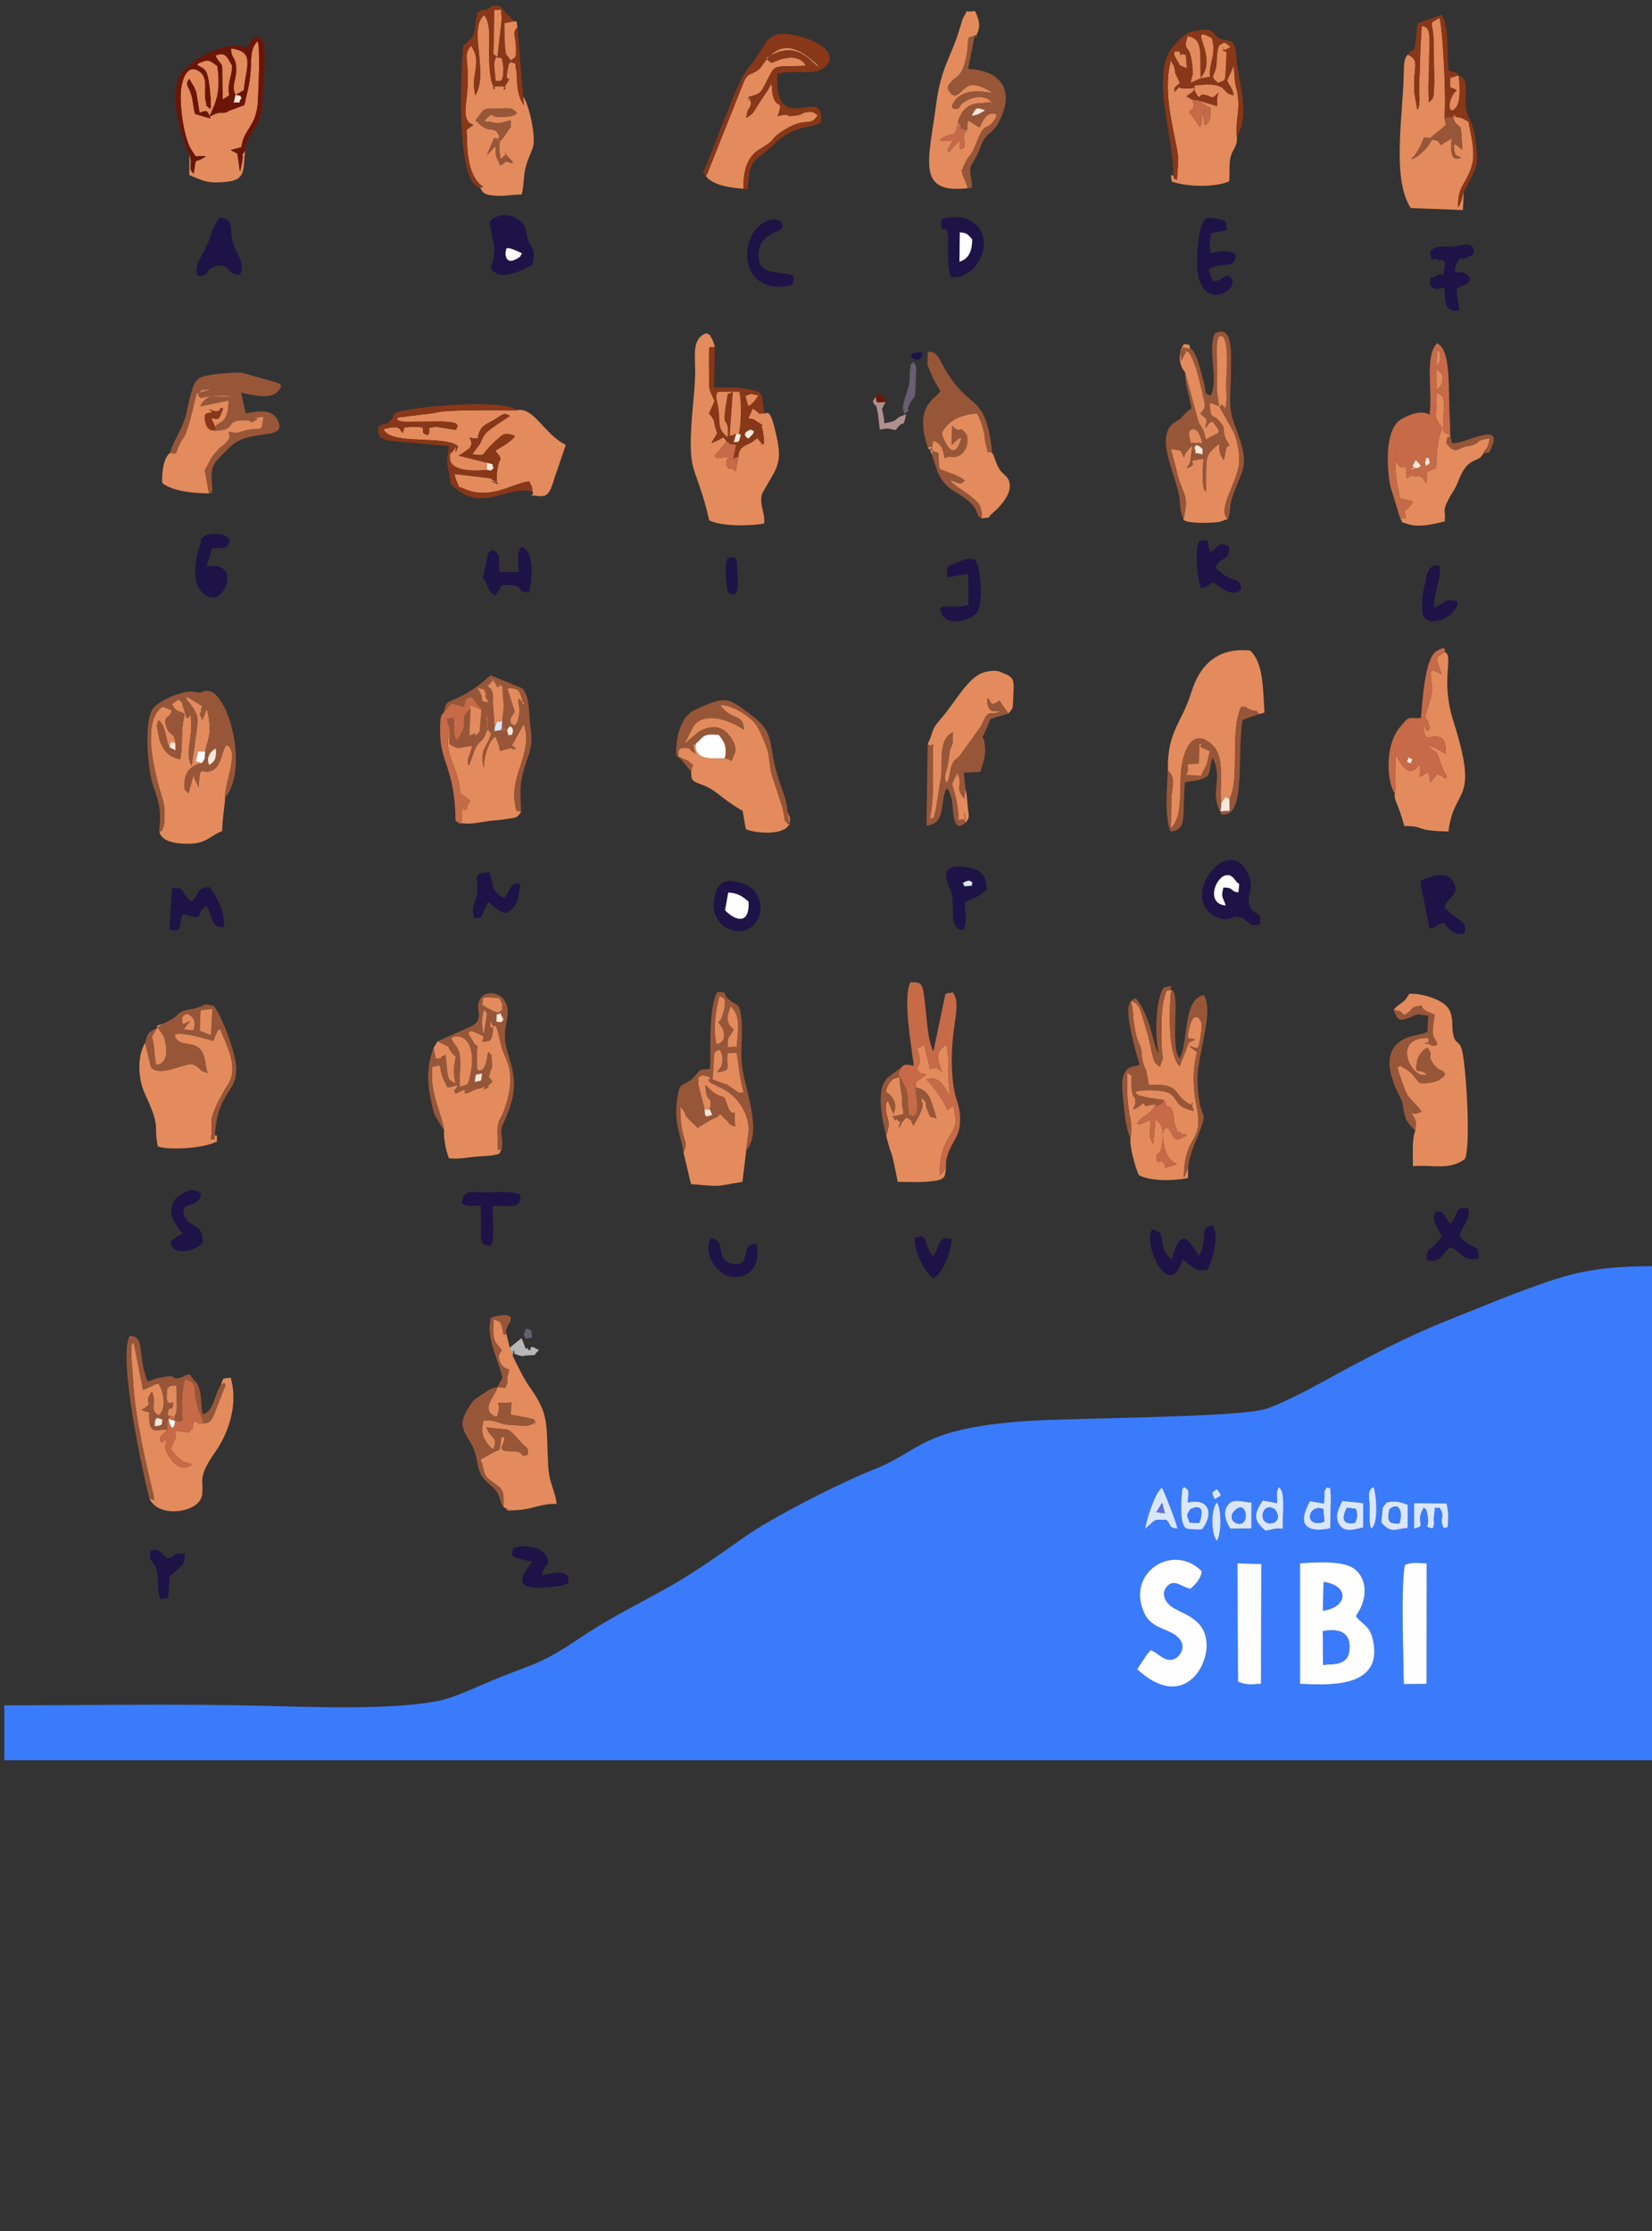 <?xml version="1.0" encoding="UTF-8"?>
<!DOCTYPE svg PUBLIC "-//W3C//DTD SVG 1.1//EN" "http://www.w3.org/Graphics/SVG/1.1/DTD/svg11.dtd">
<!-- Creator: CorelDRAW X8 -->
<svg xmlns="http://www.w3.org/2000/svg" xml:space="preserve" width="220mm" height="297mm" version="1.1" style="shape-rendering:geometricPrecision; text-rendering:geometricPrecision; image-rendering:optimizeQuality; fill-rule:evenodd; clip-rule:evenodd"
viewBox="0 0 22000 29700"
 xmlns:xlink="http://www.w3.org/1999/xlink">
 <rect x="0" y="0" width="22000" height="29700" fill="#333333" stroke="none"/>
 <defs>
  <style type="text/css">
   <![CDATA[
    .fil7 {fill:#1D1347}
    .fil0 {fill:#3A7BFB}
    .fil13 {fill:#5E6EE7}
    .fil10 {fill:#685D71}
    .fil6 {fill:#6C1506}
    .fil5 {fill:#883718}
    .fil3 {fill:#985638}
    .fil9 {fill:#B0908E}
    .fil11 {fill:#B8B7B8}
    .fil4 {fill:#C66A47}
    .fil8 {fill:#D9E7FC}
    .fil1 {fill:#E38B5C}
    .fil12 {fill:#FAE7D9}
    .fil2 {fill:#FEFEFE}
   ]]>
  </style>
 </defs>
 <g id="Layer_x0020_1">
  <g id="_2118249157920">
   <path class="fil0" d="M18710 20834c90,-43 190,-26 289,-20l-2 1602 -302 3c-4,-333 -42,-1345 15,-1585zm-2231 -22l318 10 -4 1592c-113,10 -201,21 -306,-28l-8 -1574zm834 -1c203,-12 586,-43 735,83 162,137 170,391 8,620 92,122 182,118 226,311 158,682 -660,601 -969,591l0 -1605zm-1985 1156c102,47 177,150 286,126 82,-17 171,-139 117,-239 -102,-185 -377,-138 -489,-373 -259,-545 381,-952 763,-563 -20,115 -77,162 -149,232 -113,-15 -220,-144 -317,-28 -91,109 -5,230 91,285 169,96 401,155 436,438 42,344 -318,935 -922,377l134 -203c35,-39 29,-30 50,-52zm880 -1456c-83,-66 -84,-442 0,-509 61,101 58,404 0,509zm2051 -162c-29,-72 -17,-182 -20,-291 -3,-136 -36,-208 50,-264 37,66 79,498 -30,555zm-1872 1c-60,-81 -122,-240 -13,-338 74,-66 201,-10 292,-9l-1 344 -278 3zm2081 -349c114,-25 174,-7 279,31l0 309c-181,12 -209,82 -352,-71l20 -203 53 -66zm-315 333c-125,30 -252,69 -316,-37 -74,-122 -3,-222 39,-315l278 28 -1 324zm-1145 -323c1,-113 -16,-131 20,-214 94,59 50,310 56,554 -145,-10 -117,12 -231,25 -186,-147 -136,-249 -36,-401l191 36zm-1001 349c-44,4 -174,1 -206,-12 -94,-38 -74,-368 -59,-485 10,-86 -7,-11 26,-69 88,55 53,63 50,209 293,-68 347,161 189,357zm1625 -344c18,-199 -18,-127 41,-221 57,64 33,-95 50,128l-7 421c-6,1 -552,144 -271,-359l187 31zm-2382 337c18,-125 132,-489 225,-548 44,89 191,461 206,546 -135,-27 -62,-18 -147,-119 -185,4 -118,-27 -284,121zm3583 -342l432 4c15,67 25,141 21,211 -10,149 1,91 -59,116 -69,-124 29,-155 -59,-273 -76,24 -51,-59 -72,120 -11,90 19,66 -16,158 -135,-29 -30,0 -72,-189 -20,-94 -8,-41 -45,-91 -132,204 51,249 -131,280l1 -336zm-2625 -188c64,106 72,72 -32,135 -46,-104 -44,-81 32,-135zm-16150 2879l0 730 21982 0 0 -6576c-626,0 -984,47 -1518,237 -453,160 -841,324 -1260,491 -421,169 -777,346 -1193,565 -356,187 -788,448 -1180,597 -345,131 -2583,125 -3243,173 -1392,100 -1398,402 -1989,635 -482,190 -1376,648 -1745,909 -336,237 -711,504 -1075,703 -383,210 -750,394 -1127,648 -546,369 -622,331 -1193,573 -156,66 -456,204 -628,244 -615,143 -1799,90 -2431,76 -1139,-26 -2262,-5 -3400,-5z"/>
   <path class="fil1" d="M18747 726c-47,60 -50,103 -52,227 -7,563 -167,1414 92,1817l695 26 11 -239c-17,43 -32,152 -76,205 -3,-288 90,-288 173,-520 72,-202 -2,-434 -33,-621 -38,-21 -50,-32 -95,-48 -78,-28 117,17 -64,-15 -159,-28 87,-23 -49,-1 37,126 77,88 106,157l21 281c-156,-118 -71,-74 -115,-63 17,151 1,117 95,166 -138,69 -140,-97 -121,-254l-128 71c-3,4 -6,15 -10,22 -62,-69 -28,-59 -126,-80 -51,100 -160,222 -273,262 7,-9 17,-34 21,-28 0,1 93,-100 143,-261 154,4 31,41 138,-38 46,-34 120,-93 156,-135l-21 -89c30,-212 -20,-1181 -64,-1330 -150,86 -101,40 -82,235l12 599c-9,280 -13,227 -71,290 -15,-163 0,-371 2,-555 3,-359 29,-437 -99,-463 -13,215 -20,342 -25,562 -2,95 -11,204 -9,298 3,79 18,188 -24,259l-40 -225c-21,-376 85,-424 -88,-512z"/>
   <path class="fil1" d="M6483 6255l2 -94 -374 -95c7,-7 20,-23 25,-15l118 -84c48,-76 15,-89 0,-146 9,3 28,12 34,12l72 5c25,-143 82,-178 182,-228 126,-63 152,-136 249,-73 -90,61 -236,151 -304,213 -53,49 -56,82 -94,156l-104 143c227,15 60,35 360,-224 38,-33 78,-76 208,-22 -43,76 -182,148 -261,197 146,187 14,4 19,429 -228,-90 164,98 -45,-36 -29,-18 -11,-14 -51,-28l-465 -55c7,41 14,71 29,102 56,116 -9,46 88,91 357,168 673,-79 876,-94 62,123 26,32 45,137 43,71 -135,33 93,59 127,14 154,-96 200,-244l150 -439c-295,-142 -420,-513 -660,-460 -164,3 -953,-17 -1086,36l-481 59c-7,3 -18,8 -27,13 21,15 -5,49 174,44l438 -3c10,0 107,8 113,10 77,21 37,-8 92,48 -53,67 44,61 -175,31 -111,-15 -91,-26 -208,-4l0 50c-6,22 14,13 -26,48 -85,-37 -50,-57 -54,-67 -1,-4 -3,-16 -4,-19 -1,-3 -1,-13 -4,-19 -32,-2 -126,-11 -152,-7 -114,19 -78,-23 -112,84l-28 -36c-4,-3 -9,-82 -228,-15 90,199 693,95 936,192l53 27c-5,8 -17,6 -21,21 -45,190 99,-164 -39,44 -47,71 -41,-12 -43,102 -5,194 413,167 490,154z"/>
   <path class="fil1" d="M10179 5504c-128,-7 1,38 -155,-66l-53 118c-1,-3 -4,10 -7,14 114,20 50,-1 110,38 142,91 47,18 76,96 10,27 34,180 20,212 -97,-38 28,35 -39,-29l-49 -57c-120,126 -239,67 -251,262l-33 177c-4,0 -14,-3 -18,-4 -6,-2 -24,-24 -28,-26 0,0 -16,4 -58,-7 -36,-91 -28,-42 3,-152 -4,1 -110,18 -112,18 -98,-7 10,30 -73,-32 6,-5 15,-12 19,-16 4,-4 13,-12 18,-17l129 -157 -44 -55c-10,4 -20,12 -27,16 -7,4 -18,10 -26,14l-108 49 78 -131c-58,-160 -13,-161 -109,-265l75 -165 -62 -136c-14,-56 -11,-106 -12,-161 -7,-610 2,-358 77,-431 -11,-32 -23,-76 -42,-106 -51,-78 17,-17 -70,-69 -209,72 -142,315 -151,573 -9,230 -40,461 -52,693 -33,637 69,491 240,1224 152,85 546,78 732,43 11,-160 -68,-243 -29,-396l141 -245c104,-177 99,-300 55,-507 -89,-418 -127,-310 -165,-317z"/>
   <path class="fil1" d="M18559 13443c142,41 41,-15 140,69 134,-62 60,-109 234,-125 0,5 0,15 0,16 39,60 75,62 145,93 8,4 20,7 29,13 -66,370 6,263 33,397 -19,10 -50,27 -101,-3 -135,-81 -5,77 -16,-69 0,-2 2,-13 -2,-17 -518,-10 -206,580 -22,486 -100,-109 -167,48 -125,-187 11,-58 86,-160 139,-167 91,144 -24,69 74,211 92,132 113,45 157,143 -75,104 -206,123 -340,114 -45,-47 -77,-103 -124,-144l-54 -39c-6,-3 -14,-8 -19,-11 -89,-40 -12,-52 -96,-14 4,52 74,231 104,310 46,122 142,168 216,280l-71 25c-33,2 -97,-4 -103,-86 105,218 106,137 91,312 -48,118 -30,326 -32,476 227,-28 488,64 693,-99 80,-172 17,-1185 -34,-1423 -40,-183 -96,-70 -127,-261 -17,-106 11,-195 -53,-309 -74,-130 -374,-215 -528,-204 -83,148 -128,113 -208,213z"/>
   <path class="fil1" d="M15553 10256c116,109 50,218 46,376 -3,162 -1,245 -7,396 137,-139 122,-367 132,-689 8,-258 121,-694 417,-426 188,170 89,565 123,780l52 -83 57 26c144,-261 0,-900 157,-1228 126,13 40,10 110,35 7,2 15,4 21,7 112,44 40,-27 103,57l76 -21c-23,-291 -7,-659 -193,-826 -441,-44 -674,201 -785,565 -122,399 -320,509 -309,1031z"/>
   <path class="fil1" d="M15060 13327c42,163 17,182 47,333 9,50 21,119 32,157l53 130c18,55 4,133 40,232 8,22 32,72 32,72l35 196c396,-30 337,105 478,210 204,152 36,-112 121,134 -275,-68 -185,-148 -325,-237 -77,-50 -373,-52 -450,-20 41,93 -69,-34 37,46l146 36c73,8 113,20 198,28 60,189 60,-3 116,161l9 56c2,11 3,130 42,160 13,125 -8,11 50,59 158,133 21,-65 51,50 -193,132 -135,-123 -256,-116 -41,68 -38,95 -25,176 34,212 90,257 183,308l-133 42c-5,-8 -18,5 -26,10 3,-39 15,-15 -15,-62l-25 -25c-125,-83 49,47 -70,-3 -27,-188 48,-12 71,-234 29,-265 -34,-276 -88,-326l-30 327c-69,-83 -32,-161 -38,-317 -95,33 -121,66 -175,54 26,-105 202,-120 242,-267l-134 27c-42,-80 -3,-20 -164,47 5,-9 30,-77 30,-77 1,-7 2,-17 2,-25 -2,-121 -42,22 -54,-253 -6,-154 50,-34 -53,-141 -29,567 91,635 40,873 -15,107 67,403 113,497 156,79 434,79 653,38l2 -140 -41 107c-2,-5 -11,18 -16,27 12,-633 284,-413 163,-991l-10 -56c-32,-219 -29,-416 23,-625l-105 -80c118,22 120,90 155,-140 19,-131 19,-177 -18,-220 -60,-72 -105,10 -124,80 -64,233 -20,162 65,195 -92,49 -77,8 -126,157l-79 196c-165,-161 -133,-789 -114,-1017l-64 17c-63,203 -61,299 -64,514 -2,88 1,214 6,275 1,7 11,84 11,93 -1,10 -1,21 -3,30l-35 95c-70,-53 -75,-44 -115,-228 -20,-91 -32,-154 -59,-242 -92,-301 -89,-371 -212,-403z"/>
   <path class="fil1" d="M1933 13883c-115,191 -90,493 -1,684 219,467 107,401 170,695 151,54 612,26 788,-66 -2,-140 1,-54 -28,-85 -27,107 29,38 -53,57 28,-230 -29,-221 64,-432 25,-56 50,-103 86,-167l46 -83c7,-11 38,-58 38,-59 138,-233 -30,-517 -112,-729 -59,41 -16,-1 -59,78 -3,7 -8,20 -10,25 -3,6 -8,32 -10,27 -2,-5 -5,20 -9,28 -125,-35 -423,-123 -518,-83 43,216 320,19 395,304 22,80 18,137 46,207 -140,-37 -66,-53 -187,-111 -100,-48 -450,188 -569,30l-77 -320z"/>
   <path class="fil1" d="M2257 9949l16 -68 62 7c-12,-141 -70,-88 -112,-195 -65,-167 38,-129 57,-216 4,-16 14,-15 18,-17l-129 -53c-359,219 -2,1217 10,1282 14,79 16,161 10,244 -4,49 -28,174 -67,120 8,162 251,182 399,180 234,-3 290,-119 438,-168 0,-166 40,-368 38,-447 -9,-181 198,-629 22,-700 -59,39 -61,251 -172,326 -150,103 -190,-130 -200,239 -5,-9 -10,-22 -13,-29l-36 -74c-67,-123 42,-5 -28,-43l-59 224c-77,-91 -54,-1 -52,-149 3,-220 227,-253 227,-253l-79 -24 32 -132 94 0c16,-89 55,-163 59,-277 3,-119 -19,-212 -37,-291l-60 151c-59,-142 -28,-30 -16,-130 13,-107 -23,108 13,-57l-218 -133c29,98 19,44 68,116 94,139 96,150 79,322 -9,90 -24,150 -30,235l-41 259c-99,-200 40,-410 -14,-692 -25,79 -53,45 -54,44l-59 -198c-37,-44 -16,-19 -49,-40l-86 62c70,125 92,75 170,132 -60,276 -15,392 -60,603 -123,-28 -189,-79 -246,-194 -21,-44 -20,-38 -35,-103 -3,-11 -13,-68 -14,-78 -12,-105 -29,-23 7,-145 100,61 91,258 147,360z"/>
   <path class="fil1" d="M6430 1473c57,-34 51,-22 133,-25 262,-11 235,-18 324,54 -57,43 -19,31 -115,49 -15,2 -71,3 -92,3 -96,-2 -54,11 -144,-29l-95 89c215,16 121,54 359,-11 -4,138 24,42 -66,183 -4,6 -9,14 -14,20 -67,102 -90,40 -56,310 9,-3 20,-11 24,-14 117,-80 -34,-117 103,13 36,35 5,3 40,48 -51,30 19,12 -43,0 -149,-29 18,-21 -129,39 -54,-146 -58,-88 -57,-260l-118 123 96 -225c155,19 -2,79 73,-20 -80,-181 -124,-1 -318,-219l95 -128zm-38 1025c39,50 25,100 230,109 110,4 218,-16 326,-19 32,-129 20,-217 47,-340 29,-128 73,-193 102,-289 47,-153 -66,-602 -129,-673l7 114c-112,-157 -83,-399 -101,-471 -29,-117 25,-62 -74,-105 -48,63 -14,-10 -36,86 -62,284 99,8 -39,239 -57,96 73,2 -53,-1 -208,-6 -37,76 -92,12 -60,-69 -66,-323 -66,-485 0,-146 22,-369 -66,-474 -218,178 66,769 -118,1067 -71,-283 103,-434 -58,-659 -84,96 -54,174 -46,298 29,401 -89,600 19,726l61 34c-6,3 -15,6 -19,8l-55 40c-3,-7 -12,12 -18,18 9,199 -8,603 222,755l-44 10z"/>
   <path class="fil2" d="M17622 22163l-6 -448c183,-34 365,-8 356,226 -9,227 -182,207 -350,222zm4 -1102c336,42 334,329 -6,381l6 -381zm-313 1355c309,10 1127,91 969,-591 -44,-193 -134,-189 -226,-311 162,-229 154,-483 -8,-620 -149,-126 -532,-95 -735,-83l0 1605z"/>
   <path class="fil1" d="M6625 18465c-39,137 -232,293 -31,394 28,-17 22,35 48,-78 1,-4 1,-47 2,-50l-7 -56c28,2 76,5 103,2 134,-15 48,1 69,-23l-7 180 237 42c83,36 72,-19 96,104 -30,-94 20,-9 -151,2l-247 -18c-156,-33 -79,-49 -297,-58 -34,133 -27,216 65,333l60 58c87,-163 -37,-147 -88,-297 261,43 277,-5 376,107 209,239 164,124 179,256 -129,54 -15,-45 -225,-44 -237,2 -61,-94 -95,-192 -66,21 -24,-6 -50,106 -2,7 -4,36 -5,31 -2,-5 -2,23 -5,33 -42,21 -49,20 -82,37l-172 96c69,151 7,192 164,301 129,88 155,106 144,331l45 25c186,66 -162,-20 50,15 40,7 45,3 86,1 217,-12 317,-91 526,-81 -17,-175 -100,-266 -113,-512 -29,-579 19,-673 -253,-1056 -77,-109 -158,-277 -219,-405l-40 -108 -42 -177 -41 3c-32,-221 -67,-168 -131,-204 -2,82 -17,182 6,258 14,47 23,53 44,83 3,5 11,12 14,16 4,5 12,14 15,17l29 37c-34,57 -67,76 -12,179 32,60 77,64 111,81 -55,178 13,117 -56,242l-100 -11z"/>
   <path class="fil1" d="M1990 19947c114,270 643,191 695,-23 28,-113 -1,49 10,-65 11,-110 -31,-161 44,-320 56,-119 137,-214 193,-313 143,-250 230,-583 140,-887 -136,22 -82,-7 -132,98 97,-41 8,-52 63,0l-130 335c-50,143 -83,177 -168,176 -9,4 -32,9 -38,9l-88 -41c-35,205 10,32 -59,154l-194 -24c42,153 -14,84 -49,251l32 37c6,6 25,28 31,35 95,105 97,84 215,124 -175,156 -330,-145 -333,-153 -36,-96 -19,-84 -2,-192l-62 60c-3,3 -36,68 1,-2 -84,-68 34,-122 68,-173 -137,-18 -252,104 -240,-232 -106,-54 90,29 -43,-10l-62 -23c8,-3 19,-6 24,-9 170,-117 -16,-48 116,-232 72,155 -43,236 88,315 117,-70 67,-331 1,-422 -53,-1 -98,45 -206,83l-113 -575c-19,-66 15,-13 -34,-56 -25,143 8,367 16,533 21,443 176,1111 276,1521 -27,43 68,64 -60,21z"/>
   <path class="fil1" d="M9652 10095c-125,-7 -412,48 -387,-193 -31,48 -63,-84 -4,133 -8,-5 -48,-38 -55,-42 -56,-32 24,-31 -73,-37 -127,-8 -87,66 -102,113 26,17 124,56 124,56 113,94 63,21 50,151 -4,115 21,126 143,171 210,78 208,151 542,349l42 242c162,74 734,101 554,-231l34 182c-108,-93 -49,-41 -100,-241l-151 -463c-17,-72 -22,-199 -43,-279 -23,-91 -124,-338 -196,-406 -105,-98 -290,-218 -443,-216 177,235 304,97 321,330 -197,-135 -538,-249 -675,-42l-102 197c-5,10 -12,22 -16,34l174 -148c88,-64 276,-129 395,4 4,5 11,12 15,17 39,45 127,163 82,258 -73,155 8,82 -129,61z"/>
   <path class="fil1" d="M18576 10558c-19,96 36,105 125,437 306,6 112,64 589,74 70,-613 420,-351 65,-1469 -179,-563 13,-865 -115,-921l-103 68c5,124 21,91 60,230l-60 -33c-174,-64 20,-62 -84,0 -1,207 52,164 -15,398 -101,354 -55,91 6,363 -77,34 -4,74 -89,-62 1,86 13,122 37,176 223,-34 254,-7 264,216l-66 -33c-57,-31 -88,-73 -172,-66 144,122 97,24 164,217 76,220 91,130 80,214l-123 -67 -55 74c-31,42 4,5 -39,45l-19 -143 -118 68c-1,-32 5,-89 5,-91l-5 -54c0,-14 -2,-18 -4,-27 -32,28 -127,258 -322,-137 0,147 12,414 -6,523z"/>
   <path class="fil1" d="M5915 15053c-11,88 21,259 64,366 116,17 251,-13 381,-23 39,-3 171,-9 201,-16 132,-30 68,-11 121,-80 -70,13 -21,31 -52,-5 3,-95 -13,-201 -1,-292 14,-106 42,-112 69,-182 218,-554 11,-743 -18,-881 -113,-521 -74,-129 -144,-355 -33,183 40,5 24,158 -16,157 -62,103 -137,129 2,-14 8,-27 11,-41l46 -294c-10,-70 51,26 -32,-102 -45,134 -37,217 -2,361 -31,-12 -130,-59 -131,-60 -55,-14 -21,-14 -76,4 11,89 -1,14 24,65l53 87c111,233 -14,-134 31,82 20,97 -11,202 13,276 16,-2 101,56 133,-211 3,-20 7,-24 13,-34 51,75 33,-18 44,130 8,121 -19,106 -21,120 -22,136 -36,35 28,147l-59 53c-182,108 129,-20 -47,16l-124 32c-288,154 13,-96 -260,58 -37,-121 -12,14 26,-115 -54,11 -59,24 -135,29l-41 -85c-4,-8 -8,-16 -11,-25 -58,-134 -26,-170 -60,-184l-89 22c-37,377 128,607 158,850z"/>
   <path class="fil1" d="M15623 2327c-25,45 -39,-72 -19,90 213,73 573,79 765,-2 12,-112 -7,-235 23,-340 26,-92 90,-121 80,-268 -24,-150 36,-319 16,-499 -23,-206 -37,-71 -57,-435l-90 199c40,86 69,96 89,195 -194,-25 -32,-187 -523,-129 -2,67 -22,19 13,91 60,120 62,31 85,33 6,1 15,-1 20,-1 131,12 88,90 204,-30 -35,87 -11,142 -22,182l-234 -73c10,8 20,17 29,24l87 58c6,-8 19,9 29,14 2,163 4,139 -57,231 -20,-46 -23,63 -30,-98 -6,-119 -11,-4 30,-133 -98,169 -27,131 -80,258l-114 -164c-4,-3 -15,-6 -18,-17 -3,-10 -11,-11 -16,-17 66,-67 73,-60 50,-168l-83 -44c105,-86 59,-17 114,-113 -46,-7 -20,2 -52,4 -7,0 -17,1 -25,2 -230,14 -71,-82 -193,47 1,-84 -24,-32 69,-119l-63 -136c-8,-110 -42,-122 -45,-143 -2,-13 -8,-15 -13,-22 -95,374 -6,741 80,1169 37,188 9,223 2,420 -52,-21 -30,3 -51,-66z"/>
   <path class="fil1" d="M2520 1050c47,79 66,98 94,180l44 271c124,-46 101,-12 146,77l-206 -61c-30,-105 -22,-150 -49,-250 -35,-127 -94,-135 -29,-217zm3 1009l-2 270c185,83 260,117 500,91 251,-27 217,-152 242,-413 -65,96 -17,16 -35,125l-25 130c-1,4 -4,14 -8,19l-34 -236 -90 -47 143 -38c32,-252 205,-270 221,-622 6,-118 35,-736 -6,-790 -103,108 -78,236 -93,419 -16,188 -47,266 -82,432l-207 77c-5,3 -13,9 -18,11 -5,2 -13,6 -19,8 -60,20 -53,-12 -144,22 -8,3 -17,8 -25,11l-57 29c113,-227 153,-360 110,-679 -59,-32 -87,-94 -190,-59 -166,57 -16,46 38,131 39,62 58,282 64,383 0,8 1,34 1,43 -2,91 17,-5 -9,74 -87,-84 -28,7 -59,-107 -28,-106 38,-293 -70,-381 -173,-140 -254,102 -262,278 -10,212 46,607 144,759 91,139 23,58 190,84 -178,115 -118,-21 -162,228 -81,-66 -7,-114 -56,-252z"/>
   <path class="fil1" d="M12192 14475c68,21 136,32 189,142 18,36 81,228 91,272 -104,-47 -62,38 -130,-133 -37,-92 26,-48 -62,-139 -50,79 103,12 -117,368 -55,-108 21,-38 -88,-108 -74,50 -86,130 -94,119 -4,-6 -11,22 -17,32 43,-171 29,-55 -13,-123 -28,-46 -20,68 -48,-30 -5,-16 -21,-5 -30,-10 7,-4 18,-3 23,-4l140 -29c-3,-20 -15,-70 -16,-80 -1,-6 -2,-16 -3,-23 -1,-6 -1,-15 -2,-22 -3,-41 2,-44 -4,-100 -11,-97 -26,-149 -31,-271 -99,39 -72,-3 -146,98 -22,28 -27,60 -36,100l30 25c33,28 -12,-18 31,26 45,48 67,88 59,183l-19 59c-5,-9 -10,-21 -13,-28l-62 -148c-22,47 -23,-6 -25,106 -2,137 77,152 2,360 97,381 45,66 154,616 149,2 323,10 471,-10 193,-26 159,-71 176,-276 -12,145 -26,144 -87,198 0,-217 30,-364 135,-525 108,-164 73,-232 66,-289 -24,-190 -30,-79 -99,-57 -56,-139 -184,-300 -278,-405 189,-69 267,171 319,228 -53,-248 -2,-485 -55,-691 -194,118 -81,276 -59,363 -90,-66 -31,-39 -109,-52 -40,-6 -29,0 -49,22 -26,-160 -62,-222 -76,-343 -77,79 -68,48 -104,23 35,178 76,198 0,308 77,81 4,50 133,76 -40,34 -124,72 -144,121 0,2 -1,13 -2,15l-1 36z"/>
   <path class="fil1" d="M9401 2342c37,48 32,41 81,72 30,19 87,43 133,55 84,24 198,38 286,44 -4,-208 34,-398 187,-509l132 -83c102,-74 63,-82 179,-162 333,-228 389,-54 489,-224 -60,-51 -81,-53 -155,-40 -71,12 -33,28 -128,42 -196,28 -37,-43 -247,9 81,-251 -12,-62 -68,-283 -2,-10 -6,-44 -7,-54 -11,-63 19,-4 -16,-93 -19,44 -28,65 -66,120 -179,257 -149,272 -265,332 36,-184 52,-97 62,-176 19,-143 14,46 -6,-52 -34,-169 -26,109 -17,-52 162,-41 156,-54 235,-207 124,-243 76,-187 519,-205 -23,-74 -128,-119 -222,-108 -260,32 -183,127 -307,6 437,-278 609,87 710,119 -43,-57 -86,-85 -128,-120 -425,-349 -609,92 -665,141 -103,93 -152,35 -215,184l-485 1220c-3,-5 -11,16 -16,24z"/>
   <path class="fil2" d="M15328 21967c-21,22 -15,13 -50,52l-134 203c604,558 964,-33 922,-377 -35,-283 -267,-342 -436,-438 -96,-55 -182,-176 -91,-285 97,-116 204,13 317,28 72,-70 129,-117 149,-232 -382,-389 -1022,18 -763,563 112,235 387,188 489,373 54,100 -35,222 -117,239 -109,24 -184,-79 -286,-126z"/>
   <path class="fil1" d="M6494 9705c-76,187 -66,119 -130,204 -6,7 -22,30 -26,39 -37,66 -59,176 -95,244 -38,-82 19,-129 48,-263 -207,19 -169,62 -306,-26l9 -184c-57,193 -31,267 51,486 159,422 -27,279 216,451 -25,65 -17,24 -36,78l-10 39c0,-3 0,7 -2,10 -110,-22 -11,34 -54,-48 -54,-105 -3,-30 -4,-57 -7,373 0,287 -88,251 119,73 330,13 467,-2 77,-8 155,-14 236,-28 108,-17 109,-6 170,-90 -51,-42 -59,64 -86,-148 -45,-363 250,-665 121,-1021l-26 43c-3,5 -8,15 -11,22l-105 191c-3,-7 -13,17 -16,24l58 50c-143,18 57,-22 -99,-7l-115 33c-6,-23 -21,-91 -24,-101l-30 -69c-2,-13 -9,-15 -14,-22 -107,82 -154,316 -149,418 -62,-251 49,-278 97,-451 -65,-98 -38,-37 -43,-198l-4 132z"/>
   <path class="fil1" d="M9383 14768l71 3c40,-238 -45,-32 -61,-329 8,8 16,17 22,22l41 40c7,6 13,12 20,18 129,108 166,50 185,124l43 120c3,6 9,11 13,17 69,110 63,-112 72,214 -119,-43 -53,-29 -110,-81 -156,-140 -33,-85 -165,-29 -7,3 -15,6 -22,9 -6,3 -15,6 -21,8l-180 109c-284,-268 -80,-100 -227,-280 1,161 -3,201 22,323 35,166 70,141 17,289l99 418c452,40 305,29 685,-29l48 -394c0,-11 1,-15 1,-22l31 -230c32,-264 -169,-528 -384,-615l-119 -58c-92,-78 117,-56 -115,-102 -63,57 -38,-44 -52,117l86 338z"/>
   <path class="fil1" d="M12886 2506c-19,-84 -64,-160 -69,-190 -24,-146 -15,24 2,-64 1,-6 4,-16 6,-22l41 -90c41,-68 73,-76 124,-207 138,-353 134,-171 244,-323 70,-95 15,-94 14,-96 -125,-21 -158,103 -206,183l-152 -97 -13 133c-72,82 -34,97 -30,200l-8 35c-82,30 -58,28 -61,-102l-146 165c-13,-50 -16,-39 59,-165l-149 12c-7,-11 -18,-9 -27,-12 150,-126 196,-24 223,-145 59,-257 30,81 16,-87 45,-158 132,-251 290,-259 196,-10 133,-38 176,36 6,-106 -213,-197 -425,-19 -5,4 -22,90 -110,44 -10,-36 -18,-6 10,-61 121,-240 507,-133 523,-136 -20,-23 -191,-123 -288,-106 -110,20 -171,187 -255,123 -83,-91 -56,-111 10,-186 42,-49 147,-43 196,-384 27,-190 -28,-176 98,-210 71,-46 -34,115 39,-40 50,-106 2,-214 -34,-290 -189,32 -60,-57 -157,90 -8,13 -45,141 -55,172 -106,351 -239,489 -302,961 -105,783 -271,1212 416,1137z"/>
   <path class="fil3" d="M2784 10183c-35,-95 5,-173 90,-220 13,129 -15,182 -90,220zm-662 870c39,54 63,-71 67,-120 6,-83 4,-165 -10,-244 -12,-65 -369,-1063 -10,-1282l129 53c-4,2 -14,1 -18,17 -19,87 -122,49 -57,216 42,107 100,54 112,195l3 101 -81 -40c-56,-102 -47,-299 -147,-360 -36,122 -19,40 -7,145 1,10 11,67 14,78 15,65 14,59 35,103 57,115 123,166 246,194 45,-211 0,-327 60,-603 -78,-57 -100,-7 -170,-132l86 -62c33,21 12,-4 49,40l59 198c1,1 29,35 54,-44 54,282 -85,492 14,692l41 -259c6,-85 21,-145 30,-235 17,-172 15,-183 -79,-322 -49,-72 -39,-18 -68,-116l218 133c-36,165 0,-50 -13,57 -12,100 -43,-12 16,130l60 -151c18,79 40,172 37,291 -4,114 -43,188 -59,277 -14,119 7,83 -47,156 0,0 -224,33 -227,253 -2,148 -25,58 52,149l59 -224c70,38 -39,-80 28,43l36 74c3,7 8,20 13,29 10,-369 50,-136 200,-239 111,-75 113,-287 172,-326 176,71 -31,519 -22,700 295,-342 90,-1272 -183,-1411 -125,-25 -87,10 -151,12 -77,2 -50,-16 -140,-12 -133,6 -426,126 -495,240 -110,183 -60,780 1,976 83,266 119,302 93,630z"/>
   <path class="fil1" d="M18644 6893c47,65 -18,48 123,89 148,43 350,-12 472,-41 20,-145 -38,-121 46,-284 52,-102 88,-129 132,-245 137,-360 264,-232 335,-374 69,-138 37,7 90,-203 -227,32 -91,50 -267,100 -38,11 -10,-7 -72,14 -99,33 -134,92 -241,-48 25,-155 1,-48 52,-88l-4 -182 4 171c-80,-74 -111,35 -86,-338 15,-230 -30,-175 -108,-258l69 -73c86,-162 -69,-219 -74,-224 67,-138 57,-32 61,-144 6,-138 -36,-88 -37,-90 -16,160 -5,387 -6,564 0,337 -49,277 51,427 2,3 11,23 13,18 2,-5 11,11 13,18 -73,132 -68,291 -87,530 -213,85 -85,31 -131,198 -44,-54 -40,-90 -98,-94l-40 4c-55,0 -55,-24 -120,31 -8,-301 -28,-50 -127,-202 -47,-73 -18,-6 -26,-133 0,-2 0,-76 0,-87l1 -50c-7,374 -3,427 62,735l172 40c-98,189 -135,50 -92,226l-80 -7z"/>
   <path class="fil4" d="M18851 6231c-148,14 42,42 -44,-32 52,-38 10,-133 115,0 -46,34 1,25 -71,32zm170 -144c26,89 37,65 -29,117 -10,-36 -18,-10 -9,-61 18,-102 -3,-9 38,-56zm-377 806l80 7c-43,-176 -6,-37 92,-226l-172 -40c-65,-308 -69,-361 -62,-735l-1 50c0,11 0,85 0,87 8,127 -21,60 26,133 99,152 119,-99 127,202 65,-55 65,-31 120,-31l40 -4c58,4 54,40 98,94 46,-167 -82,-113 131,-198 19,-239 14,-398 87,-530 -2,-7 -11,-23 -13,-18 -2,5 -11,-15 -13,-18 -100,-150 -51,-90 -51,-427 1,-177 -10,-404 6,-564 1,2 43,-48 37,90 -4,112 6,6 -61,144 5,5 160,62 74,224l-69 73c78,83 123,28 108,258 -25,373 6,264 86,338l-4 -171c-30,-451 24,-963 -171,-1061 -174,162 -53,668 -103,952 -98,-72 -282,1 -383,64 -239,150 -171,763 -132,904l123 403z"/>
   <path class="fil1" d="M12354 9904c83,82 77,-120 69,132 0,307 19,580 -43,876 62,-51 40,32 82,-129l73 -454c17,-157 -42,-498 156,-580l-5 141c-40,129 -26,27 -49,180 -7,47 0,29 -11,88 -25,136 -67,170 -23,269 48,-58 43,-140 62,-204 31,-105 46,-94 112,-156l289 -401c113,-257 89,-123 250,-193 -35,-22 -178,60 -166,-179 53,23 20,131 146,43 1,-1 6,-9 10,-11l123 173c71,-76 58,-82 65,-222 13,-233 3,-241 -77,-292l-115 -48c-76,-16 -165,-2 -238,29 -189,81 -360,405 -530,597 -153,173 -95,177 -180,341z"/>
   <path class="fil1" d="M15760 6915c35,62 384,46 478,34l113 -40c-148,-128 134,-498 152,-746 10,-137 -33,-341 -86,-432l-171 -306c-1,-11 -8,-13 -11,-20l-125 -46c12,265 26,118 142,266 91,117 9,44 71,219l51 90c-54,0 -46,54 -59,118l-19 75c-58,-96 -48,-84 -63,-222 -189,176 -170,111 -172,641 -68,-45 -36,-332 -36,-438 -311,37 -6,52 -224,125 74,-101 39,-65 80,-299 -11,5 -21,14 -28,22 -91,89 -79,116 -80,115 -1,-4 -1,17 -5,24 -59,-131 -29,-92 -176,-118l72 270c2,8 3,17 5,25 2,8 4,17 6,25 78,307 166,274 85,618z"/>
   <path class="fil4" d="M12002 14208l-26 60c-3,6 -10,25 -18,35 7,9 15,11 19,28l32 54c3,7 8,16 12,24 95,187 50,165 69,304 35,252 -20,88 73,152 44,-65 46,20 56,-162l-27 -228 1 -36c1,-2 2,-13 2,-15 20,-49 104,-87 144,-121 -129,-26 -56,5 -133,-76 76,-110 35,-130 0,-308 36,25 27,56 104,-23 14,121 50,183 76,343 20,-22 9,-28 49,-22 78,13 19,-14 109,52 -22,-87 -135,-245 59,-363 53,206 2,443 55,691 -52,-57 -130,-297 -319,-228 94,105 222,266 278,405 69,-22 75,-133 99,57 7,57 42,125 -66,289 -105,161 -135,308 -135,525 61,-54 75,-53 87,-198 42,-227 166,-280 181,-484 18,-245 -63,-307 -89,-531 -83,-697 135,-1020 -3,-1219 -132,16 -89,-6 -129,153l-132 632c-69,-146 -77,-322 -98,-515 -45,-402 -33,-407 -208,-407 -104,202 12,844 46,1110 -100,-9 -102,-33 -168,22z"/>
   <path class="fil1" d="M12358 5965c49,50 14,-14 50,84 64,-115 -107,-91 45,-33 79,31 22,-31 58,228 102,43 243,78 338,153 -68,51 -23,55 -188,-4 2,50 161,125 296,239 70,59 126,103 115,270 200,-36 28,28 150,-74 83,-69 218,-215 225,-338 8,-143 -79,-158 -131,-234 -57,-83 -71,-191 -103,-224 -100,-65 -25,97 -88,-137 -10,-39 -11,-87 -20,-132 -23,-119 -44,-155 -92,-261 -224,21 -386,90 -473,267 18,67 162,443 266,52 -80,33 -112,94 -131,99l5 -252c132,132 76,-25 180,102 63,78 6,305 -153,313 -84,4 -27,-26 -127,15 -20,-122 -42,-197 -153,-230 -37,197 7,13 -69,97z"/>
   <path class="fil3" d="M2261 6033c124,17 65,4 143,-140 60,-109 51,-57 94,-187 52,-163 78,-298 121,-467l190 -57c-137,14 -113,-8 -175,73 72,96 -17,2 340,26l132 -6c-196,-4 -355,-51 -441,136l382 -78c-12,92 -9,169 -55,239 -57,88 -91,21 -149,163 353,-9 118,-140 414,-138 160,1 9,59 140,3 114,-48 -144,-15 111,-53 -33,235 -7,129 -226,180 -36,8 -126,35 -134,36l-102 -16c10,85 24,65 -22,127 -56,75 -62,26 -210,221l-91 172c2,6 6,16 8,22l51 279c119,-45 -25,46 47,-39 -14,-176 -32,-288 52,-391 31,-38 144,-153 199,-203 268,-240 743,-59 622,-336 -74,-167 -296,-122 -430,-93l-60 -278c247,52 454,100 534,-88 -51,-64 2,-13 -64,-48l-457 -129c-103,-10 -480,16 -564,68 -66,42 -87,98 -125,233 -28,98 -39,195 -66,283 -58,191 -148,297 -209,486z"/>
   <path class="fil3" d="M16017 6049c-157,-36 -68,17 -109,-82 2,-1 1,-78 78,-16 51,40 19,36 31,98zm-173 -216c-45,-140 79,-153 122,-61 97,212 -1,89 -22,129 -144,-28 -63,48 -100,-68zm391 -428c-30,-202 -32,-233 -25,-463 4,-149 -31,-369 27,-468 68,21 29,-30 75,53 2,3 22,111 22,115 18,228 -12,385 -5,531 5,114 10,152 -12,264 -89,-109 -16,-22 -82,-32zm-378 -761l-107 -20c-52,131 -31,25 -21,185 7,-11 12,-26 18,-35 120,-207 -24,-73 77,-93 60,77 120,260 150,392 79,341 101,346 9,431l74 68c24,66 5,30 -6,124 48,-20 18,-65 98,-85 106,150 119,132 -19,201l-69 37c-63,-234 -49,-113 -101,-237l-179 -659c0,164 60,313 86,485 -86,56 -87,80 -153,139l-91 61c-235,184 21,650 81,967 12,67 10,122 18,180l28 106c1,-5 6,16 10,24 81,-344 -7,-311 -85,-618 -2,-8 -4,-17 -6,-25 -2,-8 -3,-17 -5,-25l-72 -270c147,26 117,-13 176,118 4,-7 4,-28 5,-24 1,1 -11,-26 80,-115 7,-8 17,-17 28,-22 -41,234 -6,198 -80,299 218,-73 -87,-88 224,-125 0,106 -32,393 36,438 2,-530 -17,-465 172,-641 15,138 5,126 63,222l19 -75c13,-64 5,-118 59,-118l-51 -90c-62,-175 20,-102 -71,-219 -116,-148 -130,-1 -142,-266l125 46c3,7 10,9 11,20l171 306c53,91 96,295 86,432 -18,248 -300,618 -152,746l15 -39c31,-122 1,-132 59,-292 142,-386 222,-381 20,-914 -104,-274 -49,-418 -52,-722 -2,-198 40,-637 -215,-502 -102,223 58,629 -58,830 -99,-62 -47,-2 -85,-163 -31,-126 -102,-429 -178,-463z"/>
   <path class="fil5" d="M9401 2342c5,-8 13,-29 16,-24l485 -1220c63,-149 112,-91 215,-184 56,-49 240,-490 665,-141 42,35 85,63 128,120 -101,-32 -273,-397 -710,-119 124,121 47,26 307,-6 94,-11 199,34 222,108 -443,18 -395,-38 -519,205 -79,153 -73,166 -235,207 -9,161 -17,-117 17,52 20,98 25,-91 6,52 -10,79 -26,-8 -62,176 116,-60 86,-75 265,-332 38,-55 47,-76 66,-120 35,89 5,30 16,93 1,10 5,44 7,54 56,221 149,32 68,283 210,-52 51,19 247,-9 95,-14 57,-30 128,-42 74,-13 95,-11 155,40 -100,170 -156,-4 -489,224 -116,80 -77,88 -179,162l-132 83c-153,111 -191,301 -187,509l54 4c39,-449 76,-329 353,-596 273,-266 477,-205 621,-287 77,-544 -625,238 -577,-649 253,-84 575,78 696,-178 34,-205 -352,-339 -595,-356 -261,-17 -251,178 -489,454 -155,180 -478,1137 -602,1391l39 46z"/>
   <path class="fil1" d="M2813 5567c127,250 17,134 1,165 -22,-22 -58,-25 -77,-103 -39,-158 40,-120 94,-142l-47 -35c77,15 70,33 112,21 101,-31 -40,-42 77,-37 -70,184 -64,139 -160,131zm-552 466c-88,61 -109,289 -100,397 136,110 415,137 621,138l-51 -279c-2,-6 -6,-16 -8,-22l91 -172c148,-195 154,-146 210,-221 46,-62 32,-42 22,-127l102 16c8,-1 98,-28 134,-36 219,-51 193,55 226,-180 -255,38 3,5 -111,53 -131,56 20,-2 -140,-3 -296,-2 -61,129 -414,138 58,-142 92,-75 149,-163 46,-70 43,-147 55,-239l-382 78c86,-187 245,-140 441,-136l-132 6c-357,-24 -268,70 -340,-26 62,-81 38,-59 175,-73l-190 57c-43,169 -69,304 -121,467 -43,130 -34,78 -94,187 -78,144 -19,157 -143,140z"/>
   <path class="fil3" d="M9490 14370c36,-386 -12,-355 94,-395 50,81 49,156 11,237l-49 64c223,-27 116,-68 145,-255l117 -6c44,230 31,300 95,529 -104,0 -33,19 -117,-35 -216,-137 38,-7 -296,-139zm320 -431c-66,18 73,-11 -56,-2 -103,8 -5,-23 -62,17 -3,-184 14,-119 80,-247 -102,-96 -101,-145 -42,-312 125,124 106,254 80,544zm-268 -39c-48,-191 -11,-467 42,-640 69,48 76,-1 63,171l-45 139c-3,5 -15,25 -17,19 -3,-5 -13,13 -20,19l58 86c41,115 18,184 -81,206zm-439 1445c53,-148 18,-123 -17,-289 -25,-122 -21,-162 -22,-323 147,180 -57,12 227,280l180 -109c6,-2 15,-5 21,-8 7,-3 15,-6 22,-9 132,-56 9,-111 165,29 57,52 -9,38 110,81 -9,-326 -3,-104 -72,-214 -4,-6 -10,-11 -13,-17l-43 -120c-19,-74 -56,-16 -185,-124 -7,-6 -13,-12 -20,-18l-41 -40c-6,-5 -14,-14 -22,-22 16,297 101,91 61,329l32 72 -83 20c-23,-45 -14,-27 -20,-95l-86 -338c14,-161 -11,-60 52,-117 232,46 23,24 115,102l119 58c215,87 416,351 384,615l-31 230c223,-251 -15,-813 -53,-1119 -29,-229 19,-462 -16,-686 -25,-156 -42,-118 -128,-182 -159,-117 -10,-122 -184,-124 -121,173 -89,810 -100,1022 -184,27 -91,-20 -218,114 -41,43 -6,14 -49,42 -131,85 -140,39 -170,247 -46,326 40,437 85,713z"/>
   <path class="fil5" d="M7092 6546c-19,-105 17,-14 -45,-137 -203,15 -519,262 -876,94 -97,-45 -32,25 -88,-91 -15,-31 -22,-61 -29,-102l465 55c40,14 22,10 51,28 209,134 -183,-54 45,36 -5,-425 127,-242 -19,-429 79,-49 218,-121 261,-197 -130,-54 -170,-11 -208,22 -300,259 -133,239 -360,224l104 -143c38,-74 41,-107 94,-156 68,-62 214,-152 304,-213 -97,-63 -123,10 -249,73 -100,50 -157,85 -182,228l-72 -5c-6,0 -25,-9 -34,-12 15,57 48,70 0,146l-118 84c-5,-8 -18,8 -25,15l374 95c127,36 48,-3 89,71 -65,51 -1,32 -91,23 -77,13 -495,40 -490,-154 2,-114 -4,-31 43,-102 138,-208 -6,146 39,-44 4,-15 16,-13 21,-21l-53 -27c-243,-97 -846,7 -936,-192 219,-67 224,12 228,15l28 36c34,-107 -2,-65 112,-84 26,-4 120,5 152,7 3,6 3,16 4,19 1,3 3,15 4,19 4,10 -31,30 54,67 40,-35 20,-26 26,-48l0 -50c117,-22 97,-11 208,4 219,30 122,36 175,-31 -55,-56 -15,-27 -92,-48 -6,-2 -103,-10 -113,-10l-438 3c-179,5 -153,-29 -174,-44 9,-5 20,-10 27,-13l481 -59c133,-53 922,-33 1086,-36 -145,-160 -1385,-52 -1600,30 -102,91 5,9 -52,80 -89,112 -76,30 -188,115 7,134 6,140 153,180l792 72c-40,271 -36,154 10,417 21,122 -1,86 107,169 357,277 698,-77 995,21z"/>
   <path class="fil5" d="M15681 683c42,9 31,7 44,95 4,-43 -26,-72 66,-46l13 176 -91 -39c-3,-6 -6,-15 -10,-22l-57 -97c-2,-4 -5,-16 -6,-20 -1,-3 -2,-10 -2,-19 -1,-9 -1,-13 -1,-20l44 -8zm554 -74c86,-55 56,-54 152,15l-71 41c-54,-8 -16,-21 -39,-41 25,86 -6,38 57,71 -22,451 -2,349 -111,409 -118,-93 -49,-86 -27,-209 17,-96 0,-185 39,-286zm-418 -127c208,38 159,208 171,556 256,-284 -207,-729 150,-529 66,220 -50,348 -24,511l-108 19c-10,3 -16,4 -26,7 -2,0 -117,52 -122,54 33,-164 33,-80 21,-223 -30,-335 -134,-159 -62,-395zm-194 1845c21,69 -1,45 51,66 7,-197 35,-232 -2,-420 -86,-428 -175,-795 -80,-1169 5,7 11,9 13,22 3,21 37,33 45,143l63 136c-93,87 -68,35 -69,119 122,-129 -37,-33 193,-47 8,-1 18,-2 25,-2 32,-2 6,-11 52,-4 -55,96 -9,27 -114,113l83 44 90 12 234 73c11,-40 -13,-95 22,-182 -116,120 -73,42 -204,30 -5,0 -14,2 -20,1 -23,-2 -25,87 -85,-33 -35,-72 -15,-24 -13,-91 491,-58 329,104 523,129 -20,-99 -49,-109 -89,-195l90 -199c20,364 34,229 57,435 20,180 -40,349 -16,499 186,-262 13,-752 -3,-1001 -21,-324 -76,-239 -231,-295 -48,-17 -61,-83 -137,-112 -33,-13 -177,8 -242,23 -93,21 -258,211 -286,262 -224,418 60,1138 50,1643z"/>
   <path class="fil3" d="M6321 14405c25,-137 -7,-86 99,-115 -22,126 11,85 -99,115zm-191 -266c-5,-207 -56,-185 -121,-319 92,-67 350,-8 257,472 -36,180 -33,136 -140,176 -11,-125 7,-206 4,-329zm576 -564c-51,38 14,36 -96,26 11,-191 -9,-50 52,-117l44 91zm-59 -99c-33,25 -228,-101 -233,-106 56,-48 -71,-107 151,-89 132,10 64,1 124,81 -15,102 29,61 -42,114zm-820 387l47 24c168,83 43,0 148,136l49 48c-42,166 -30,224 -5,350 -112,-67 -95,-8 -131,-378 -133,44 12,42 -132,49l-28 -143c-72,179 -93,383 -52,611 16,92 35,202 68,287l124 206c-30,-243 -195,-473 -158,-850l89 -22c34,14 2,50 60,184 3,9 7,17 11,25l41 85c76,-5 81,-18 135,-29 -38,129 -63,-6 -26,115 273,-154 -28,96 260,-58l124 -32c176,-36 -135,92 47,-16l59 -53c-64,-112 -50,-11 -28,-147 2,-14 29,1 21,-120 -11,-148 7,-55 -44,-130 -6,10 -10,14 -13,34 -32,267 -117,209 -133,211 -24,-74 7,-179 -13,-276 -45,-216 80,151 -31,-82l-53 -87c-25,-51 -13,24 -24,-65 55,-18 21,-18 76,-4 1,1 100,48 131,60 -35,-144 -43,-227 2,-361 83,128 22,32 32,102l-46 294c-3,14 -9,27 -11,41 75,-26 121,28 137,-129 16,-153 -57,25 -24,-158 70,226 31,-166 144,355 29,138 236,327 18,881 -27,70 -55,76 -69,182 -12,91 4,197 1,292 31,36 -18,18 52,5 28,-145 -37,-219 14,-327 213,-458 164,-637 59,-981 -103,-340 93,-478 -43,-682 -59,-88 -219,-126 -298,-38 -127,144 72,281 -142,392l-445 199z"/>
   <path class="fil3" d="M12358 5965c76,-84 32,100 69,-97 111,33 133,108 153,230 100,-41 43,-11 127,-15 159,-8 216,-235 153,-313 -104,-127 -48,30 -180,-102l-5 252c19,-5 51,-66 131,-99 -104,391 -248,15 -266,-52 87,-177 249,-246 473,-267 48,106 69,142 92,261 9,45 10,93 20,132 63,234 -12,72 88,137 -57,-594 -200,-625 -362,-777 -348,-326 -314,-607 -495,-568l-6 165c4,16 38,95 49,121 48,114 75,150 125,233 -72,118 -357,186 -166,759z"/>
   <path class="fil4" d="M18758 10081c70,54 60,-20 29,83 -62,-32 -57,3 -29,-83zm-182 477c18,-109 6,-376 6,-523 195,395 290,165 322,137 2,9 4,13 4,27l5 54c0,2 -6,59 -5,91l118 -68 19 143c43,-40 8,-3 39,-45l55 -74 123 67c11,-84 -4,6 -80,-214 -67,-193 -20,-95 -164,-217 84,-7 115,35 172,66l66 33c-10,-223 -41,-250 -264,-216 -24,-54 -36,-90 -37,-176 85,136 12,96 89,62 -61,-272 -107,-9 -6,-363 67,-234 14,-191 15,-398 104,-62 -90,-64 84,0l60 33c-39,-139 -55,-106 -60,-230l103 -68c-9,-6 44,-100 -108,-13 -163,94 -191,711 -210,894 -198,2 -148,-25 -261,99 -246,270 -178,800 -85,899z"/>
   <path class="fil3" d="M2491 13494c86,47 120,81 88,220l-133 -9 87 -113c-120,44 -65,58 -108,16 2,-112 23,-80 66,-114zm180 -43l156 -21 -17 352 -150 -61 11 -270zm-516 182l-71 26c7,8 17,9 21,26l74 111c21,52 104,360 -98,380 -35,-154 -16,-263 -59,-370l67 -118c-115,50 -129,74 -156,195l77 320c119,158 469,-78 569,-30 121,58 47,74 187,111 -28,-70 -24,-127 -46,-207 -75,-285 -352,-88 -395,-304 95,-40 393,48 518,83 4,-8 7,-33 9,-28 2,5 7,-21 10,-27 2,-5 7,-18 10,-25 43,-79 0,-37 59,-78 82,212 250,496 112,729 0,1 -31,48 -38,59l-46 83c-36,64 -61,111 -86,167 -93,211 -36,202 -64,432 82,-19 26,50 53,-57 41,-606 297,-544 283,-907 -7,-194 -201,-706 -302,-815 -154,-32 -81,-18 -206,23l-67 19c-8,1 -16,1 -25,3 -238,40 -110,86 -390,199z"/>
   <path class="fil6" d="M3137 1263c122,27 41,1 78,40 -62,98 24,50 -102,62 6,-20 22,-96 24,-102zm-266 -522c144,-57 152,33 219,132 -6,132 -29,159 -41,241 -30,195 63,115 -82,208 -14,-644 20,-359 -96,-581zm266 522c-56,-117 7,-190 10,-324 3,-198 -64,-135 -69,-292 329,39 192,251 168,553l-109 63zm-614 796c49,138 -25,186 56,252 44,-249 -16,-113 162,-228 -167,-26 -99,55 -190,-84 -98,-152 -154,-547 -144,-759 8,-176 89,-418 262,-278 108,88 42,275 70,381 31,114 -28,23 59,107 26,-79 7,17 9,-74 0,-9 -1,-35 -1,-43 -6,-101 -25,-321 -64,-383 -54,-85 -204,-74 -38,-131 103,-35 131,27 190,59 43,319 3,452 -110,679l57 -29c8,-3 17,-8 25,-11 91,-34 84,-2 144,-22 6,-2 14,-6 19,-8 5,-2 13,-8 18,-11l207 -77c35,-166 66,-244 82,-432 15,-183 -10,-311 93,-419 41,54 12,672 6,790 -16,352 -189,370 -221,622l-143 38 90 47 34 236c4,-5 7,-15 8,-19l25 -130c18,-109 -30,-29 35,-125 25,-261 211,-284 228,-636 16,-327 95,-896 -61,-880 -63,7 -10,-13 -55,21 -49,37 -37,69 -93,130 -188,-105 -549,62 -678,160 -28,20 -167,136 -183,158 -193,275 -16,837 102,1099z"/>
   <path class="fil2" d="M18710 20834c-57,240 -19,1252 -15,1585l302 -3 2 -1602c-99,-6 -199,-23 -289,20z"/>
   <path class="fil2" d="M16487 22386c105,49 193,38 306,28l4 -1592 -318 -10 8 1574z"/>
   <path class="fil3" d="M12354 9904l-16 1088c263,-30 174,-290 265,-496 51,51 -4,-51 51,78 6,16 17,58 21,76 23,112 6,465 178,304l-11 -146c35,172 15,73 -79,111 13,-141 -41,-347 -84,-484l70 -141c87,182 -48,166 92,340l17 -125 -22 -223 218 -10c47,-138 82,-243 57,-388 -27,-163 -65,50 80,-318l238 -71 -123 -173c-4,2 -9,10 -10,11 -126,88 -93,-20 -146,-43 -12,239 131,157 166,179 -161,70 -137,-64 -250,193l-289 401c-66,62 -81,51 -112,156 -19,64 -14,146 -62,204 -44,-99 -2,-133 23,-269 11,-59 4,-41 11,-88 23,-153 9,-51 49,-180l5 -141c-198,82 -139,423 -156,580l-73 454c-42,161 -20,78 -82,129 62,-296 43,-569 43,-876 8,-252 14,-50 -69,-132z"/>
   <path class="fil3" d="M12941 1541c57,-113 65,-117 179,-72 -56,29 -84,61 -179,72zm-187 93l25 0c41,129 -12,51 98,99l13 -133 152 97c48,-80 81,-204 206,-183 1,2 56,1 -14,96 -110,152 -106,-30 -244,323 -51,131 -83,139 -124,207l-41 90c-2,6 -5,16 -6,22 -17,88 -26,-82 -2,64 5,30 50,106 69,190 113,-12 28,0 61,-45 -55,-299 -25,-200 86,-443 41,-87 35,-129 105,-206 60,-66 93,-60 161,-184 209,-385 74,-686 -406,-711l86 -441c-126,34 -71,20 -98,210 -49,341 -154,335 -196,384 -66,75 -93,95 -10,186 84,64 145,-103 255,-123 97,-17 268,83 288,106 -16,3 -402,-104 -523,136 -28,55 -20,25 -10,61 88,46 105,-40 110,-44 212,-178 431,-87 425,19 -43,-74 20,-46 -176,-36 -158,8 -245,101 -290,259z"/>
   <path class="fil3" d="M6706 20062c11,-225 -15,-243 -144,-331 -157,-109 -95,-150 -164,-301l172 -96c33,-17 40,-16 82,-37 3,-10 3,-38 5,-33 1,5 3,-24 5,-31 26,-112 -16,-85 50,-106 34,98 -142,194 95,192 210,-1 96,98 225,44 -15,-132 30,-17 -179,-256 -99,-112 -115,-64 -376,-107 51,150 175,134 88,297l-60 -58c-92,-117 -99,-200 -65,-333 218,9 141,25 297,58l247 18c171,-11 121,-96 151,-2 -24,-123 -13,-68 -96,-104l-237 -42 7 -180c-21,24 65,8 -69,23 -27,3 -75,0 -103,-2l7 56c-1,3 -1,46 -2,50 -26,113 -20,61 -48,78 -201,-101 -8,-257 31,-394 -100,14 -144,61 -228,113 -88,55 -103,75 -153,155 -132,210 -96,281 23,473 118,191 53,327 182,486 33,40 122,104 158,155 67,95 44,153 99,215z"/>
   <path class="fil3" d="M2059 18986c8,-111 14,-129 106,-86 -18,61 16,77 -106,86zm198 -532l91 -11 6 304c-15,114 -25,85 -39,110l-83 -14c23,-194 63,3 76,-174 -11,-3 -106,63 -85,-128 17,-159 -8,-5 34,-87zm-267 1493c128,43 33,22 60,-21 -100,-410 -255,-1078 -276,-1521 -8,-166 -41,-390 -16,-533 49,43 15,-10 34,56l113 575c108,-38 153,-84 206,-83 66,91 116,352 -1,422 -131,-79 -16,-160 -88,-315 -132,184 54,115 -116,232 -5,3 -16,6 -24,9l62 23c133,39 -63,-44 43,10 -12,336 103,214 240,232 8,-188 -36,-17 30,-176 141,-48 35,-29 77,61 54,-10 49,29 98,-18 -16,-218 -14,-361 30,-540 222,75 64,85 191,430 27,74 34,58 52,158 85,1 118,-33 168,-176l130 -335c-55,-52 34,-41 -63,0 -86,130 -92,356 -238,390 -30,-100 -13,-198 -41,-313 -33,-136 -71,-110 -131,-218 -93,15 -69,25 -104,36 -178,56 -35,-26 -211,-7l-126 25c-87,21 -40,22 -125,40 -141,-367 -26,-605 -235,-605 -167,253 180,1869 261,2162z"/>
   <path class="fil3" d="M6760 9173c28,-28 124,1 139,17 34,37 45,105 64,151 -50,27 75,59 -16,-8 -45,-33 -1,-5 -45,-37 -1,125 24,102 11,208 -18,149 -58,142 -64,151 -5,-5 -120,-21 8,-177l-97 -305zm-6 547c32,-56 1,-18 46,-53 35,49 17,-4 33,71l-18 47c-97,-4 -27,10 -60,-47 -34,-49 16,-10 -80,-20l-89 15 2 -52 -22 -312 -147 -37c8,-69 -26,-108 -59,-178 110,41 81,3 111,90 18,54 -50,-42 13,65 48,82 -46,3 81,65 0,-90 19,-188 -73,-240 18,-20 47,-42 73,-80 173,158 -140,-157 44,60 64,75 -61,-10 30,26 48,20 -48,-77 55,3 -7,79 13,172 13,263 0,67 -17,143 -17,169 5,237 -37,93 64,145zm-843 -236l100 -120 168 43c53,-154 -14,-68 93,-132 90,81 14,9 86,102l64 74c63,58 43,19 76,122 5,161 -22,100 43,198 -48,173 -159,200 -97,451 -5,-102 42,-336 149,-418 5,7 12,9 14,22l30 69c3,10 18,78 24,101l115 -33c156,-15 -44,25 99,7l-58 -50c3,-7 13,-31 16,-24l105 -191c3,-7 8,-17 11,-22l26 -43c129,356 -166,658 -121,1021 27,212 35,106 86,148 -12,-269 -25,-367 47,-599 61,-196 114,-272 80,-511 -28,-198 -5,-420 -111,-536l-420 -173c-26,8 -210,213 -516,333 -88,34 -84,59 -109,161z"/>
   <path class="fil5" d="M6607 759c66,34 76,-42 96,146 0,2 -4,101 -4,101 -18,86 -18,43 -46,77 -63,-36 -45,70 -64,-142 -11,-121 -11,-101 18,-182zm17 -1c-82,-69 -44,34 -47,-315l6 -289c1,-15 8,-18 11,-27 87,34 71,-78 87,120l-57 511zm-232 1740l44 -10c-230,-152 -213,-556 -222,-755 6,-6 15,-25 18,-18l55 -40c4,-2 13,-5 19,-8l-61 -34c-108,-126 10,-325 -19,-726 -8,-124 -38,-202 46,-298 161,225 -13,376 58,659 184,-298 -100,-889 118,-1067 88,105 66,328 66,474 0,162 6,416 66,485 55,64 -116,-18 92,-12 126,3 -4,97 53,1 138,-231 -23,45 39,-239 22,-96 -12,-23 36,-86 99,43 45,-12 74,105 18,72 -11,314 101,471l-7 -114 -78 -922c-70,62 -32,112 -24,210 20,233 -19,183 -66,232 -56,-114 -60,-18 -74,-196 -6,-82 -8,-206 -8,-300l130 -27 -92 -91c-63,-62 -64,-107 -132,-119 -185,13 -4,-3 -135,46 -96,36 -38,-14 -134,50 -54,269 4,289 -186,440 -32,301 -106,1832 223,1889z"/>
   <path class="fil3" d="M9205 10276c13,-130 63,-57 -50,-151 0,0 -98,-39 -124,-56 15,-47 -25,-121 102,-113 97,6 17,5 73,37 7,4 47,37 55,42 -59,-217 -27,-85 4,-133 113,-100 95,-139 308,-118 71,90 114,157 79,311 137,21 56,94 129,-61 45,-95 -43,-213 -82,-258 -4,-5 -11,-12 -15,-17 -119,-133 -307,-68 -395,-4l-174 148c4,-12 11,-24 16,-34l102 -197c137,-207 478,-93 675,42 -17,-233 -144,-95 -321,-330 153,-2 338,118 443,216 72,68 173,315 196,406 21,80 26,207 43,279l151 463c51,200 -8,148 100,241l-34 -182c-3,-128 -60,-265 -100,-383 -199,-587 -7,-645 -465,-967 -224,-158 -263,-200 -674,-3 -174,83 -259,364 -238,607 58,51 53,36 107,104l89 111z"/>
   <path class="fil3" d="M15973 9936c86,-37 -75,-47 37,20l76 35c3,-8 16,6 24,12 -75,305 -3,73 -117,325l-199 -13c38,-71 24,-9 24,-140l146 -11 9 -228zm400 700l2 158c-174,2 -108,41 -111,-101 -34,-215 65,-610 -123,-780 -296,-268 -409,168 -417,426 -10,322 5,550 -132,689 6,-151 4,-234 7,-396 4,-158 70,-267 -46,-376 -9,169 -51,655 39,813 236,-26 143,-243 190,-656 417,-55 285,-96 367,-331 151,321 -58,428 117,760 330,46 204,-729 280,-1258l218 -77c-63,-84 9,-13 -103,-57 -6,-3 -14,-5 -21,-7 -70,-25 16,-22 -110,-35 -157,328 -13,967 -157,1228z"/>
   <path class="fil5" d="M19424 1003c12,112 35,341 -35,427 -108,131 -113,-104 -5,-211 4,-3 12,-9 18,-15 -107,-74 -87,18 -89,-165l111 -36zm-677 -277c173,88 67,136 88,512l40 225c42,-71 27,-180 24,-259 -2,-94 7,-203 9,-298 5,-220 12,-347 25,-562 128,26 102,104 99,463 -2,184 -17,392 -2,555 58,-63 62,-10 71,-290l-12 -599c-19,-195 -68,-149 82,-235 44,149 94,1118 64,1330l114 -11c136,-22 -110,-27 49,1 181,32 -14,-13 64,15 45,16 57,27 95,48 31,187 105,419 33,621 -83,232 -176,232 -173,520 44,-53 59,-162 76,-205 158,-317 220,-308 145,-760 -35,-209 -101,-230 -115,-361 -25,-221 55,-369 -99,-433 -45,-57 -40,-30 -132,-64 -26,-240 14,-573 -95,-742l-321 114c-50,511 -25,273 -129,415z"/>
   <path class="fil3" d="M18559 13443c50,125 57,164 204,107 162,-62 37,-52 258,-30l-12 220c-168,60 -261,38 -387,142 -288,236 42,738 51,785 37,195 27,249 175,383 15,-175 14,-94 -91,-312 6,82 70,88 103,86l71 -25c-74,-112 -170,-158 -216,-280 -30,-79 -100,-258 -104,-310 84,-38 7,-26 96,14 5,3 13,8 19,11l54 39c47,41 79,97 124,144 134,9 265,-10 340,-114 -44,-98 -65,-11 -157,-143 -98,-142 17,-67 -74,-211 -53,7 -128,109 -139,167 -42,235 25,78 125,187 -184,94 -496,-496 22,-486 4,4 2,15 2,17 11,146 -119,-12 16,69 51,30 82,13 101,3 -27,-134 -99,-27 -33,-397 -9,-6 -21,-9 -29,-13 -70,-31 -106,-33 -145,-93 0,-1 0,-11 0,-16 -174,16 -100,63 -234,125 -99,-84 2,-28 -140,-69z"/>
   <path class="fil7" d="M16323 12054c-321,-25 -72,-538 98,-371 6,6 37,42 42,50 46,67 46,-30 29,147 -115,-12 -47,-64 -200,-65 -33,137 -12,110 31,239zm457 251c26,-210 -100,-100 -143,-266 -43,-164 76,-179 -11,-389 -254,-610 -964,329 -415,564 159,69 195,-40 303,-5 117,38 105,141 266,96z"/>
   <path class="fil5" d="M9994 5718c8,23 116,-12 -29,122 -1,-3 -117,-62 29,-122zm-66 -446c103,-42 65,-23 170,-7 -6,8 -12,20 -16,25l-46 62c-40,43 -54,41 -71,52l-37 -132zm-87 504c18,40 43,-55 13,55 -18,69 8,5 -36,60 -18,-40 -81,74 -12,-118 -84,34 8,13 -89,27l43 -593c-93,91 -50,-63 -91,177 -63,378 43,108 22,437 -105,-89 -107,-123 -115,-291 -10,-202 -63,-220 -21,-310 18,-4 263,-8 291,-4 30,114 24,425 -5,560zm-163 100c94,64 4,28 124,42 -59,322 -42,138 29,174 12,-195 131,-136 251,-262l49 57c67,64 -58,-9 39,29 14,-32 -10,-185 -20,-212 -29,-78 66,-5 -76,-96 -60,-39 4,-18 -110,-38 3,-4 6,-17 7,-14l53 -118c156,104 27,59 155,66 -44,-281 7,-283 -240,-327 -181,-32 -253,-12 -432,-19l13 -547c-75,73 -84,-179 -77,431 1,55 -2,105 12,161l62 136 -75 165c96,104 51,105 109,265l-78 131 108 -49c8,-4 19,-10 26,-14 7,-4 17,-12 27,-16l44 55z"/>
   <path class="fil7" d="M6732 3354c27,-19 -55,-115 220,19 -47,62 9,22 -57,64 -178,113 -163,-83 -163,-83zm310 -139c-54,-126 -1,-159 -99,-259 -109,-111 -311,-136 -426,1l65 331c2,307 -96,233 -12,322 128,135 451,-43 523,-88 37,-219 6,-176 -51,-307z"/>
   <path class="fil7" d="M15941 3486c0,722 607,375 446,205 -68,-72 -86,49 -230,54 -28,-56 -45,-72 -57,-159 151,-121 370,29 352,-210 -98,-45 -233,-33 -324,-5 -35,-127 -17,-135 1,-267l184 -34c7,-3 17,-8 25,-14 -17,-118 15,-116 -133,-144 -137,-26 -151,-23 -202,82 -42,89 -62,388 -62,492z"/>
   <path class="fil7" d="M15342 16370c-127,203 236,972 408,396 123,81 161,178 332,137 59,-113 165,-445 67,-587 -173,26 -80,103 -148,336l-18 41c-1,-4 -6,14 -10,19 -97,-88 -229,-478 -367,53 -228,-178 -34,-368 -264,-395z"/>
   <path class="fil7" d="M12782 3093c99,6 110,32 165,95 -1,149 -42,257 -170,296l5 -391zm-121 593c242,37 469,-237 438,-492 -31,-263 -325,-364 -557,-273 -25,277 67,-12 85,235 0,181 -14,387 34,530z"/>
   <path class="fil3" d="M15054 15148c51,-238 -69,-306 -40,-873 103,107 47,-13 53,141 12,275 52,132 54,253 0,8 -1,18 -2,25 0,0 -25,68 -30,77 161,-67 122,-127 164,-47l134 -27c1,65 76,-9 90,-20 9,-7 19,-22 27,-33 -85,-8 -125,-20 -198,-28l-146 -36c-106,-80 4,47 -37,-46 77,-32 373,-30 450,20 140,89 50,169 325,237 -85,-246 83,18 -121,-134 -141,-105 -82,-240 -478,-210l-35 -196c0,0 -24,-50 -32,-72 -36,-99 -22,-177 -40,-232l-53 -130c-11,-38 -23,-107 -32,-157 -30,-151 -5,-170 -47,-333 -6,8 -11,19 -14,27 -2,8 -9,18 -12,28 -35,130 54,513 143,788 -68,42 -148,0 -205,124 -39,86 -29,200 -19,298 19,170 33,428 101,556z"/>
   <path class="fil7" d="M19508 12417c15,-169 0,-83 -273,-331 34,-153 230,-172 109,-364 -96,-140 -346,-38 -431,9l125 631c111,-15 76,-56 193,-78 47,70 158,201 277,133z"/>
   <path class="fil7" d="M2931 2894c-89,94 -109,216 -163,345 -34,79 -142,249 -150,331 -9,86 9,125 90,95 92,-33 22,-69 141,-112 218,-78 159,108 346,103 77,-142 -40,-267 -85,-404 -69,-214 23,-330 -179,-358z"/>
   <path class="fil7" d="M19579 3718c-77,-190 -281,15 -175,-217 50,-109 48,-31 155,-81 44,-20 77,-24 65,-94 -21,-121 -171,-52 -283,-43 -125,10 -227,-33 -296,71 33,190 9,47 120,110 4,2 104,-39 70,115 -39,170 11,21 -110,94 -102,61 -60,-36 -84,111 71,93 72,59 195,51 8,167 0,339 199,294l-42 -279c98,-78 136,-29 186,-132z"/>
   <path class="fil3" d="M15822 15543c10,-101 44,-205 71,-274 257,-635 77,-206 55,-869 -12,-363 227,-915 84,-1154 -286,57 -198,618 -323,843 -137,-158 23,-894 -114,-913 -19,228 -51,856 114,1017l79 -196c49,-149 34,-108 126,-157 -85,-33 -129,38 -65,-195 19,-70 64,-152 124,-80 37,43 37,89 18,220 -35,230 -37,162 -155,140l105 80c-52,209 -55,406 -23,625l10 56c121,578 -151,358 -163,991 5,-9 14,-32 16,-27l41 -107z"/>
   <path class="fil4" d="M5911 9484c-43,38 -46,75 -50,185 -16,501 195,513 206,1260 88,36 81,122 88,-251 1,27 -50,-48 4,57 43,82 -56,26 54,48 2,-3 2,-13 2,-10l10 -39c19,-54 11,-13 36,-78 -243,-172 -57,-29 -216,-451 -82,-219 -108,-293 -51,-486 -63,-229 -54,-117 44,-167 12,136 -12,189 35,304 62,-30 31,-21 47,-48 3,-5 8,-14 11,-20 126,-223 -36,-201 137,-348 -11,-47 -13,-17 4,-53l139 65c112,74 38,-25 69,154 10,57 -27,61 14,99l4 -132c-33,-103 -13,-64 -76,-122l-64 -74c-72,-93 4,-21 -86,-102 -107,64 -40,-22 -93,132l-168 -43 -100 120z"/>
   <path class="fil7" d="M2823 7304c159,-35 185,42 242,-113 -75,-106 -261,-96 -339,-60 -101,96 -17,-11 -61,121 -195,577 91,755 236,689 205,-162 171,-473 -151,-397l73 -240z"/>
   <path class="fil7" d="M9698 11883c127,1 201,59 271,121 16,327 -195,242 -313,113l42 -234zm414 303c56,-180 -41,-365 -191,-413 -198,-64 -335,-95 -400,147 -128,474 471,651 591,266z"/>
   <path class="fil7" d="M12819 11756c112,-65 119,-9 134,0 -53,50 76,24 -61,39 -91,10 -29,-4 -73,-39zm18 620c43,-120 17,-224 8,-356 108,-85 107,-16 296,-178 -10,-190 -66,-256 -220,-288 -515,-106 -259,278 -252,310 53,246 -44,522 168,512z"/>
   <path class="fil7" d="M19434 16453c42,-143 164,-231 115,-369 -188,-25 -110,65 -235,205 -18,-19 -12,-15 -40,-55 -8,-11 -17,-34 -38,-56 -62,-65 -23,-49 -121,-48 -57,131 32,211 84,323 -138,230 -209,119 -195,319 169,59 188,-72 310,-168 164,65 154,197 382,148 -13,-238 -51,-64 -262,-299z"/>
   <path class="fil7" d="M2550 12001c-147,-105 -64,-197 -261,-174 0,1 -34,542 -32,548 179,39 113,-25 176,-210 355,115 132,-23 322,-103 76,141 51,293 227,281 30,-166 -114,-462 -198,-534 -191,18 -106,77 -234,192z"/>
   <path class="fil7" d="M6430 7687c83,115 47,171 164,242 7,-5 15,-13 18,-17l70 -123c370,-15 133,88 363,99 44,-156 77,-552 -99,-608 -30,43 -21,12 -38,80 -17,70 -6,29 -7,95 -1,43 8,83 5,157l-254 3c-25,-184 34,-224 -87,-292 -103,55 -37,-4 -135,364z"/>
   <path class="fil7" d="M16188 7555c56,-151 197,-78 178,-279 -143,-73 -134,8 -246,74 -68,-132 28,-172 -147,-153 -73,141 -25,512 19,634 84,-12 114,-51 157,-84 92,63 245,210 379,106 -15,-216 -80,-35 -340,-298z"/>
   <path class="fil7" d="M12895 7637l2 415c-180,58 -279,-9 -373,39 5,279 412,180 491,58 74,-115 59,-570 -31,-704 -130,-17 -140,3 -257,51 -107,44 -133,28 -108,190l276 -49z"/>
   <path class="fil7" d="M10564 3667c-174,-61 -452,5 -463,-245 -14,-321 271,-308 324,-399 -23,-58 30,-57 -83,-96 -42,-14 -89,-2 -127,14 -382,156 -394,952 249,871 100,-13 112,-34 100,-145z"/>
   <path class="fil4" d="M2334 18918c-25,142 -64,96 -90,-28l90 28zm0 0c-42,-90 64,-109 -77,-61 -66,159 -22,-12 -30,176 -34,51 -152,105 -68,173 -37,70 -4,5 -1,2l62 -60c-17,108 -34,96 2,192 3,8 158,309 333,153 -118,-40 -120,-19 -215,-124 -6,-7 -25,-29 -31,-35l-32 -37c35,-167 91,-98 49,-251l194 24c69,-122 24,51 59,-154l88 41c6,0 29,-5 38,-9 -18,-100 -25,-84 -52,-158 -127,-345 31,-355 -191,-430 -44,179 -46,322 -30,540 -49,47 -44,8 -98,18z"/>
   <path class="fil7" d="M6563 16057c188,-22 384,65 366,-150 -133,-60 -307,-35 -452,-33 -175,2 -319,-53 -324,149 85,48 139,26 247,24 23,434 -50,534 136,536 57,-104 18,-291 27,-526z"/>
   <path class="fil7" d="M7265 20695c-66,-102 -336,-146 -439,-75 20,71 -120,99 264,170 -24,53 -412,412 239,337 18,-2 160,-20 167,-23 120,-50 58,16 72,-120 -110,-93 -207,-30 -348,-15 9,-146 138,-114 45,-274z"/>
   <path class="fil7" d="M2695 16552c25,-271 -167,-198 -237,-360 -91,-213 195,-89 221,-302 -78,-61 -146,-63 -246,-4 -249,147 -150,368 1,532l-163 101c17,235 338,122 424,33z"/>
   <path class="fil7" d="M6798 11818c-52,72 -8,62 -86,136 -177,-98 -130,-145 -193,-342 -237,17 -154,56 -161,238 -7,173 -99,198 -40,375 132,-26 64,26 151,-154 25,-53 14,-31 37,-62 7,5 15,12 19,15 4,4 14,12 19,16 134,114 217,199 350,-48l36 -219c-82,-29 -106,9 -132,45z"/>
   <path class="fil3" d="M11801 15117c75,-208 -4,-223 -2,-360 2,-112 3,-59 25,-106l62 148c3,7 8,19 13,28l19 -59c8,-95 -14,-135 -59,-183 -43,-44 2,2 -31,-26l-30 -25c9,-40 14,-72 36,-100 74,-101 47,-59 146,-98 5,122 20,174 31,271 6,56 1,59 4,100 1,7 1,16 2,22 1,7 2,17 3,23 1,10 13,60 16,80l-140 29c-5,1 -16,0 -23,4 9,5 25,-6 30,10 28,98 20,-16 48,30 42,68 56,-48 13,123 6,-10 13,-38 17,-32 8,11 20,-69 94,-119 109,70 33,0 88,108 220,-356 67,-289 117,-368 88,91 25,47 62,139 68,171 26,86 130,133 -10,-44 -73,-236 -91,-272 -53,-110 -121,-121 -189,-142l27 228c-10,182 -12,97 -56,162 -93,-64 -38,100 -73,-152 -19,-139 26,-117 -69,-304 -4,-8 -9,-17 -12,-24l-32 -54c-4,-17 -12,-19 -19,-28 8,-10 15,-29 18,-35l26 -60 -181 140c-166,152 -69,572 -20,769z"/>
   <path class="fil7" d="M19099 8090c-4,-231 104,-402 70,-565 -164,-4 -159,94 -198,269 -30,133 -48,261 -20,403 102,183 477,-14 458,-186 -152,-66 -183,31 -310,79z"/>
   <path class="fil1" d="M15781 4953l179 659c52,124 38,3 101,237l69 -37c138,-69 125,-51 19,-201 -80,20 -50,65 -98,85 11,-94 30,-58 6,-124l-74 -68c92,-85 70,-90 -9,-431 -30,-132 -90,-315 -150,-392 -101,20 43,-114 -77,93 -6,9 -11,24 -18,35 -10,-160 -31,-54 21,-185l107 20c-51,-65 51,-43 -89,-65 -81,107 -74,280 13,374z"/>
   <path class="fil7" d="M10074 16562c-246,-20 -34,332 -336,257 -225,-57 -53,-311 -271,-337 -108,185 66,482 263,514 242,39 413,-157 344,-434z"/>
   <path class="fil4" d="M15387 14697c-40,147 -216,162 -242,267 54,12 80,-21 175,-54 6,156 -31,234 38,317l30 -327c54,50 117,61 88,326 -23,222 -98,46 -71,234 119,50 -55,-80 70,3l25 25c30,47 18,23 15,62 8,-5 21,-18 26,-10l133 -42c-93,-51 -149,-96 -183,-308 -13,-81 -16,-108 25,-176 121,-7 63,248 256,116 -30,-115 107,83 -51,-50 -58,-48 -37,66 -50,-59 -39,-30 -40,-149 -42,-160l-9 -56c-56,-164 -56,28 -116,-161 -8,11 -18,26 -27,33 -14,11 -89,85 -90,20z"/>
   <path class="fil7" d="M12385 16668c-93,-163 -28,-241 -200,-191 -25,171 134,467 242,537 153,-58 252,-445 249,-515 -188,-57 -146,81 -249,224 -20,-22 -19,-14 -42,-55z"/>
   <path class="fil7" d="M2227 20745c-107,-75 -81,-133 -219,-104 -45,145 59,140 83,282 22,137 2,241 42,364l108 -16 17 -287c150,-129 207,-145 202,-297 -178,-25 -90,30 -233,58z"/>
   <path class="fil0" d="M17622 22163c168,-15 341,5 350,-222 9,-234 -173,-260 -356,-226l6 448z"/>
   <path class="fil3" d="M6335 1601c194,218 238,38 318,219 -75,99 82,39 -73,20l-96 225 118 -123c-1,172 3,114 57,260 147,-60 -20,-68 129,-39 62,12 -8,30 43,0 -35,-45 -4,-13 -40,-48 -137,-130 14,-93 -103,-13 -4,3 -15,11 -24,14 -34,-270 -11,-208 56,-310 5,-6 10,-14 14,-20 90,-141 62,-45 66,-183 -238,65 -144,27 -359,11l95 -89c90,40 48,27 144,29 21,0 77,-1 92,-3 96,-18 58,-6 115,-49 -89,-72 -62,-65 -324,-54 -82,3 -76,-9 -133,25l-95 128z"/>
   <path class="fil3" d="M5994 9719l-9 184c137,88 99,45 306,26 -29,134 -86,181 -48,263 36,-68 58,-178 95,-244 4,-9 20,-32 26,-39 64,-85 54,-17 130,-204 -41,-38 -4,-42 -14,-99 -31,-179 43,-80 -69,-154l-23 284 -57 68c-3,-19 12,-33 -9,-37 0,0 -83,29 -73,31l19 -358c-173,147 -11,125 -137,348 -3,6 -8,15 -11,20 -16,27 15,18 -47,48 -47,-115 -23,-168 -35,-304 -98,50 -107,-62 -44,167z"/>
   <path class="fil1" d="M9490 14370c334,132 80,2 296,139 84,54 13,35 117,35 -64,-229 -51,-299 -95,-529l-117 6c-29,187 78,228 -145,255l49 -64c38,-81 39,-156 -11,-237 -106,40 -58,9 -94,395z"/>
   <path class="fil1" d="M9806 5773l35 3c29,-135 35,-446 5,-560 -28,-4 -273,0 -291,4 -42,90 11,108 21,310 8,168 10,202 115,291 21,-329 -85,-59 -22,-437 41,-240 -2,-86 91,-177l-43 593c97,-14 5,7 89,-27z"/>
   <path class="fil1" d="M15988 1038c-12,-348 37,-518 -171,-556 -72,236 32,60 62,395 12,143 12,59 -21,223 5,-2 120,-54 122,-54 10,-3 16,-4 26,-7l108 -19c-26,-163 90,-291 24,-511 -357,-200 106,245 -150,529z"/>
   <path class="fil3" d="M19349 1557l-114 11 21 89c-36,42 -110,101 -156,135 -107,79 16,42 -138,38 -50,161 -143,262 -143,261 -4,-6 -14,19 -21,28 113,-40 222,-162 273,-262 98,21 64,11 126,80 4,-7 7,-18 10,-22l128 -71c-19,157 -17,323 121,254 -94,-49 -78,-15 -95,-166 44,-11 -41,-55 115,63l-21 -281c-29,-69 -69,-31 -106,-157z"/>
   <path class="fil3" d="M15060 13327c123,32 120,102 212,403 27,88 39,151 59,242 40,184 45,175 115,228l35 -95c2,-9 2,-20 3,-30 0,-9 -10,-86 -11,-93 -5,-61 -8,-187 -6,-275 3,-215 1,-311 64,-514l64 -17c-39,-39 94,-65 -91,-34 -119,140 -127,678 -73,875 -68,-43 -103,-507 -310,-731l-61 41z"/>
   <path class="fil1" d="M16235 5405c66,10 -7,-77 82,32 22,-112 17,-150 12,-264 -7,-146 23,-303 5,-531 0,-4 -20,-112 -22,-115 -46,-83 -7,-32 -75,-53 -58,99 -23,319 -27,468 -7,230 -5,261 25,463z"/>
   <path class="fil2" d="M9265 9902c-25,241 262,186 387,193 35,-154 -8,-221 -79,-311 -213,-21 -195,18 -308,118z"/>
   <path class="fil8" d="M17636 20258c-282,94 -219,-247 -13,-169l13 169zm-4 -242l-187 -31c-281,503 265,360 271,359l7 -421c-17,-223 7,-64 -50,-128 -59,94 -23,22 -41,221z"/>
   <path class="fil8" d="M15853 20091c237,-105 118,177 116,184l-126 -7c-43,-122 -45,-85 10,-177zm154 269c158,-196 104,-425 -189,-357 3,-146 38,-154 -50,-209 -33,58 -16,-17 -26,69 -15,117 -35,447 59,485 32,13 162,16 206,12z"/>
   <path class="fil1" d="M6009 13820c65,134 116,112 121,319 3,123 -15,204 -4,329 107,-40 104,4 140,-176 93,-480 -165,-539 -257,-472z"/>
   <path class="fil8" d="M15477 20006l35 140 -112 -16 77 -124zm-227 347c166,-148 99,-117 284,-121 85,101 12,92 147,119 -15,-85 -162,-457 -206,-546 -93,59 -207,423 -225,548z"/>
   <path class="fil8" d="M16848 20091c39,-40 115,-24 140,16 74,118 -17,160 -18,161 -152,54 -192,-103 -122,-177zm160 -80l-191 -36c-100,152 -150,254 36,401 114,-13 86,-35 231,-25 -6,-244 38,-495 -56,-554 -36,83 -19,101 -20,214z"/>
   <path class="fil8" d="M18832 20347c182,-31 -1,-76 131,-280 37,50 25,-3 45,91 42,189 -63,160 72,189 35,-92 5,-68 16,-158 21,-179 -4,-96 72,-120 88,118 -10,149 59,273 60,-25 49,33 59,-116 4,-70 -6,-144 -21,-211l-432 -4 -1 336z"/>
   <path class="fil3" d="M13072 6902c11,-167 -45,-211 -115,-270 -135,-114 -294,-189 -296,-239 165,59 120,55 188,4 -95,-75 -236,-110 -338,-153 -36,-259 21,-197 -58,-228 -152,-58 19,-82 -45,33 75,208 90,364 300,490 405,243 237,288 364,363z"/>
   <path class="fil3" d="M6625 18465l100 11c69,-125 1,-64 56,-242 -34,-17 -79,-21 -111,-81 -55,-103 -22,-122 12,-179l-29 -37c-3,-3 -11,-12 -15,-17 -3,-4 -11,-11 -14,-16 -21,-30 -30,-36 -44,-83 -23,-76 -8,-176 -6,-258 64,36 99,-17 131,204l41 -3c-7,-81 -25,-8 20,-123 28,-72 10,45 40,-107 -56,-30 -62,-33 -127,-23 -79,12 -79,4 -141,34 -73,250 91,533 154,798l-67 122z"/>
   <path class="fil8" d="M16451 20102c132,-120 182,120 94,174 -71,44 -220,-59 -94,-174zm-64 248l278 -3 1 -344c-91,-1 -218,-57 -292,9 -109,98 -47,257 13,338z"/>
   <path class="fil8" d="M18045 20273c-163,31 -182,-62 -107,-201l119 16c22,81 20,108 -12,185zm108 61l1 -324 -278 -28c-42,93 -113,193 -39,315 64,106 191,67 316,37z"/>
   <path class="fil8" d="M18502 20096c115,-107 189,10 133,186 -142,-2 -161,-17 -133,-186zm-87 -29l-20 203c143,153 171,83 352,71l0 -309c-105,-38 -165,-56 -279,-31l-53 66z"/>
   <path class="fil1" d="M6588 9681c66,-128 -15,-45 100,-82l-13 119c96,10 46,-29 80,20l-1 -18c-101,-52 -59,92 -64,-145 0,-26 17,-102 17,-169 0,-91 -20,-184 -13,-263 -103,-80 -7,17 -55,-3 -91,-36 34,49 -30,-26 -184,-217 129,98 -44,-60 -26,38 -55,60 -73,80 92,52 73,150 73,240 -127,-62 -33,17 -81,-65 -63,-107 5,-11 -13,-65 -30,-87 -1,-49 -111,-90 33,70 67,109 59,178l147 37 22 312z"/>
   <path class="fil1" d="M3137 1263l109 -63c24,-302 161,-514 -168,-553 5,157 72,94 69,292 -3,134 -66,207 -10,324z"/>
   <path class="fil2" d="M9656 12117c118,129 329,214 313,-113 -70,-62 -144,-120 -271,-121l-42 234z"/>
   <path class="fil0" d="M17620 21442c340,-52 342,-339 6,-381l-6 381z"/>
   <path class="fil7" d="M9686 7436c-37,108 -25,181 -11,320 13,134 4,147 114,163 61,-103 38,-198 29,-333 -11,-173 -12,-192 -132,-150z"/>
   <path class="fil1" d="M5775 13949l28 143c144,-7 -1,-5 132,-49 36,370 19,311 131,378 -25,-126 -37,-184 5,-350l-49 -48c-105,-136 20,-53 -148,-136l-47 -24 -52 86z"/>
   <path class="fil1" d="M6890 364c-17,-127 2,-59 -42,-81l-130 27c0,94 2,218 8,300 14,178 18,82 74,196 47,-49 86,1 66,-232 -8,-98 -46,-148 24,-210z"/>
   <path class="fil2" d="M16323 12054c-43,-129 -64,-102 -31,-239 153,1 85,53 200,65 17,-177 17,-80 -29,-147 -5,-8 -36,-44 -42,-50 -170,-167 -419,346 -98,371z"/>
   <path class="fil1" d="M12853 10954c71,-67 45,-96 34,-224 -8,-81 -9,-146 -29,-221l-17 125c-140,-174 -5,-158 -92,-340l-70 141c43,137 97,343 84,484 94,-38 114,61 79,-111l11 146z"/>
   <path class="fil1" d="M16235 609c-39,101 -22,190 -39,286 -22,123 -91,116 27,209 109,-60 89,42 111,-409 -63,-33 -32,15 -57,-71 23,20 -15,33 39,41l71 -41c-96,-69 -66,-70 -152,-15z"/>
   <path class="fil1" d="M2089 13688l-67 118c43,107 24,216 59,370 202,-20 119,-328 98,-380l-74 -111c-4,-17 -14,-18 -21,-26l71 -26 -66 55z"/>
   <path class="fil1" d="M2871 741c116,222 82,-63 96,581 145,-93 52,-13 82,-208 12,-82 35,-109 41,-241 -67,-99 -75,-189 -219,-132z"/>
   <path class="fil3" d="M19314 5813c-51,40 -27,-67 -52,88 107,140 142,81 241,48 62,-21 34,-3 72,-14 176,-50 40,-68 267,-100 -53,210 -21,65 -90,203l80 -16c242,-462 -308,-107 -494,-121l-24 -88z"/>
   <path class="fil4" d="M15973 1340l-90 -12c23,108 16,101 -50,168 5,6 13,7 16,17 3,11 14,14 18,17l114 164c53,-127 -18,-89 80,-258 -41,129 -36,14 -30,133 7,161 10,52 30,98 61,-92 59,-68 57,-231 -10,-5 -23,-22 -29,-14l-87 -58c-9,-7 -19,-16 -29,-24z"/>
   <path class="fil4" d="M9831 6092c-71,-36 -88,148 -29,-174 -120,-14 -30,22 -124,-42l-129 157c-5,5 -14,13 -18,17 -4,4 -13,11 -19,16 83,62 -25,25 73,32 2,0 108,-17 112,-18 -31,110 -39,61 -3,152 42,11 58,7 58,7 4,2 22,24 28,26 4,1 14,4 18,4l33 -177z"/>
   <path class="fil9" d="M11793 5352c-124,-3 -118,34 -129,-71l-40 58c41,120 34,-21 67,170 11,65 17,135 24,210 142,-20 76,-19 214,6 120,-172 91,9 138,-209 -190,57 -59,78 -291,120 -3,-105 -14,-93 -30,-198 5,-7 13,-18 15,-22l32 -64z"/>
   <path class="fil1" d="M15964 10164l-146 11c0,131 14,69 -24,140l199 13c114,-252 42,-20 117,-325 -8,-6 -21,-20 -24,-12l-76 -35c-112,-67 49,-57 -37,-20l-9 228z"/>
   <path class="fil10" d="M12046 5511c105,-83 10,1 66,-130 18,-42 48,-73 74,-109l17 -365c-12,-75 -15,-48 -40,-89 -56,87 -14,-85 -46,121 -1,2 -2,94 -3,104 -6,192 -140,338 -68,468z"/>
   <path class="fil1" d="M9542 13900c99,-22 122,-91 81,-206l-58 -86c7,-6 17,-24 20,-19 2,6 14,-14 17,-19l45 -139c13,-172 6,-123 -63,-171 -53,173 -90,449 -42,640z"/>
   <path class="fil1" d="M9772 13707c-66,128 -83,63 -80,247 57,-40 -41,-9 62,-17 129,-9 -10,20 56,2 26,-290 45,-420 -80,-544 -59,167 -60,216 42,312z"/>
   <path class="fil4" d="M12877 1733c-110,-48 -57,30 -98,-99l-25 0c14,168 43,-170 -16,87 -27,121 -73,19 -223,145 9,3 20,1 27,12l149 -12c-75,126 -72,115 -59,165l146 -165c3,130 -21,132 61,102l8 -35c-4,-103 -42,-118 30,-200z"/>
   <path class="fil1" d="M6268 9440l-19 358c-10,-2 73,-31 73,-31 21,4 6,18 9,37l57 -68 23 -284 -139 -65c-17,36 -15,6 -4,53z"/>
   <path class="fil2" d="M12777 3484c128,-39 169,-147 170,-296 -55,-63 -66,-89 -165,-95l-5 391z"/>
   <path class="fil1" d="M6624 758l57 -511c-16,-198 0,-86 -87,-120 -3,9 -10,12 -11,27l-6 289c3,349 -35,246 47,315z"/>
   <path class="fil1" d="M6760 9173l97 305c-128,156 -13,172 -8,177 6,-9 46,-2 64,-151 13,-106 -12,-83 -11,-208 44,32 0,4 45,37 91,67 -34,35 16,8 -19,-46 -30,-114 -64,-151 -15,-16 -111,-45 -139,-17z"/>
   <polygon class="fil1" points="2660,13721 2810,13782 2827,13430 2671,13451 "/>
   <path class="fil11" d="M6788 17941l40 108 8 -76c53,62 -55,27 85,73 50,16 42,3 79,0 196,-16 68,20 178,-72l-77 -41c-9,-2 -18,1 -26,1 -15,0 -10,91 -49,14 -4,-8 -15,8 -24,10l-56 -145 -158 128z"/>
   <path class="fil1" d="M19424 1003l-111 36c2,183 -18,91 89,165 -6,6 -14,12 -18,15 -108,107 -103,342 5,211 70,-86 47,-315 35,-427z"/>
   <path class="fil1" d="M2223 18541c-21,191 74,125 85,128 -13,177 -53,-20 -76,174l83 14c14,-25 24,4 39,-110l-6 -304 -91 11c-42,82 -17,-72 -34,87z"/>
   <path class="fil8" d="M18259 20349c109,-57 67,-489 30,-555 -86,56 -53,128 -50,264 3,109 -9,219 20,291z"/>
   <path class="fil1" d="M6414 13370c5,5 200,131 233,106 71,-53 27,-12 42,-114 -60,-80 8,-71 -124,-81 -222,-18 -95,41 -151,89z"/>
   <path class="fil8" d="M16208 20511c58,-105 61,-408 0,-509 -84,67 -83,443 0,509z"/>
   <path class="fil6" d="M2614 1230c-28,-82 -47,-101 -94,-180 -65,82 -6,90 29,217 27,100 19,145 49,250l206 61c-45,-89 -22,-123 -146,-77l-44 -271z"/>
   <path class="fil5" d="M2784 5452l47 35c-54,22 -133,-16 -94,142 19,78 55,81 77,103 16,-31 126,85 -1,-165 96,8 90,53 160,-131 -117,-5 24,6 -77,37 -42,12 -35,-6 -112,-21z"/>
   <path class="fil0" d="M16970 20268c1,-1 92,-43 18,-161 -25,-40 -101,-56 -140,-16 -70,74 -30,231 122,177z"/>
   <path class="fil1" d="M6653 1083c28,-34 28,9 46,-77 0,0 4,-99 4,-101 -20,-188 -30,-112 -96,-146 -29,81 -29,61 -18,182 19,212 1,106 64,142z"/>
   <path class="fil0" d="M15853 20091c-55,92 -53,55 -10,177l126 7c2,-7 121,-289 -116,-184z"/>
   <path class="fil0" d="M16451 20102c-126,115 23,218 94,174 88,-54 38,-294 -94,-174z"/>
   <path class="fil0" d="M18502 20096c-28,169 -9,184 133,186 56,-176 -18,-293 -133,-186z"/>
   <path class="fil0" d="M17636 20258l-13 -169c-206,-78 -269,263 13,169z"/>
   <path class="fil0" d="M18045 20273c32,-77 34,-104 12,-185l-119 -16c-75,139 -56,232 107,201z"/>
   <path class="fil2" d="M6732 3354c0,0 -15,196 163,83 66,-42 10,-2 57,-64 -275,-134 -193,-38 -220,-19z"/>
   <path class="fil1" d="M2425 13608c43,42 -12,28 108,-16l-87 113 133 9c32,-139 -2,-173 -88,-220 -43,34 -64,2 -66,114z"/>
   <path class="fil1" d="M15944 5901c21,-40 119,83 22,-129 -43,-92 -167,-79 -122,61 37,116 -44,40 100,68z"/>
   <path class="fil1" d="M15637 691c0,7 0,11 1,20 0,9 1,16 2,19 1,4 4,16 6,20l57 97c4,7 7,16 10,22l91 39 -13 -176c-92,-26 -62,3 -66,46 -13,-88 -2,-86 -44,-95l-44 8z"/>
   <path class="fil12" d="M16264 10693c3,142 -63,103 111,101l-2 -158 -57 -26 -52 83z"/>
   <path class="fil1" d="M9965 5404c17,-11 31,-9 71,-52l46 -62c4,-5 10,-17 16,-25 -105,-16 -67,-35 -170,7l37 132z"/>
   <path class="fil2" d="M2686 10159c54,-73 33,-37 47,-156l-94 0 -32 132 79 24z"/>
   <path class="fil12" d="M2784 10183c75,-38 103,-91 90,-220 -85,47 -125,125 -90,220z"/>
   <path class="fil7" d="M12285 4743c-52,-53 94,-67 -90,-47 -93,10 -18,1 -69,59 112,50 69,62 159,-12z"/>
   <path class="fil10" d="M7085 17806c-12,-114 11,-89 -80,-121 -60,133 -11,106 0,134l80 -13z"/>
   <path class="fil6" d="M11664 5281c11,105 5,68 129,71 -24,-80 -37,-81 -105,-119l-24 48z"/>
   <path class="fil8" d="M6588 9681l-2 52 89 -15 13 -119c-115,37 -34,-46 -100,82z"/>
   <path class="fil12" d="M15908 5967c41,99 -48,46 109,82 -12,-62 20,-58 -31,-98 -77,-62 -76,15 -78,16z"/>
   <path class="fil12" d="M12941 1541c95,-11 123,-43 179,-72 -114,-45 -122,-41 -179,72z"/>
   <path class="fil8" d="M16176 19958c104,-63 96,-29 32,-135 -76,54 -78,31 -32,135z"/>
   <path class="fil12" d="M9965 5840c145,-134 37,-99 29,-122 -146,60 -30,119 -29,122z"/>
   <path class="fil12" d="M2059 18986c122,-9 88,-25 106,-86 -92,-43 -98,-25 -106,86z"/>
   <path class="fil12" d="M6610 13601c110,10 45,12 96,-26l-44 -91c-61,67 -41,-74 -52,117z"/>
   <path class="fil12" d="M6321 14405c110,-30 77,11 99,-115 -106,29 -74,-22 -99,115z"/>
   <polygon class="fil13" points="15400,20130 15512,20146 15477,20006 "/>
   <path class="fil12" d="M3137 1263c-2,6 -18,82 -24,102 126,-12 40,36 102,-62 -37,-39 44,-13 -78,-40z"/>
   <path class="fil12" d="M9454 14771l-71 -3c6,68 -3,50 20,95l83 -20 -32 -72z"/>
   <path class="fil8" d="M12819 11756c44,35 -18,49 73,39 137,-15 8,11 61,-39 -15,-9 -22,-65 -134,0z"/>
   <path class="fil12" d="M9841 5776l-35 -3c-69,192 -6,78 12,118 44,-55 18,9 36,-60 30,-110 5,-15 -13,-55z"/>
   <path class="fil12" d="M6483 6255c90,9 26,28 91,-23 -41,-74 38,-35 -89,-71l-2 94z"/>
   <path class="fil12" d="M6754 9720l1 18c33,57 -37,43 60,47l18 -47c-16,-75 2,-22 -33,-71 -45,35 -14,-3 -46,53z"/>
   <path class="fil12" d="M18807 6199c86,74 -104,46 44,32 72,-7 25,2 71,-32 -105,-133 -63,-38 -115,0z"/>
   <polygon class="fil12" points="2257,9949 2338,9989 2335,9888 2273,9881 "/>
   <path class="fil2" d="M2334 18918l-90 -28c26,124 65,170 90,28z"/>
   <path class="fil12" d="M18992 6204c66,-52 55,-28 29,-117 -41,47 -20,-46 -38,56 -9,51 -1,25 9,61z"/>
   <path class="fil12" d="M18787 10164c31,-103 41,-29 -29,-83 -28,86 -33,51 29,83z"/>
  </g>
 </g>
</svg>
